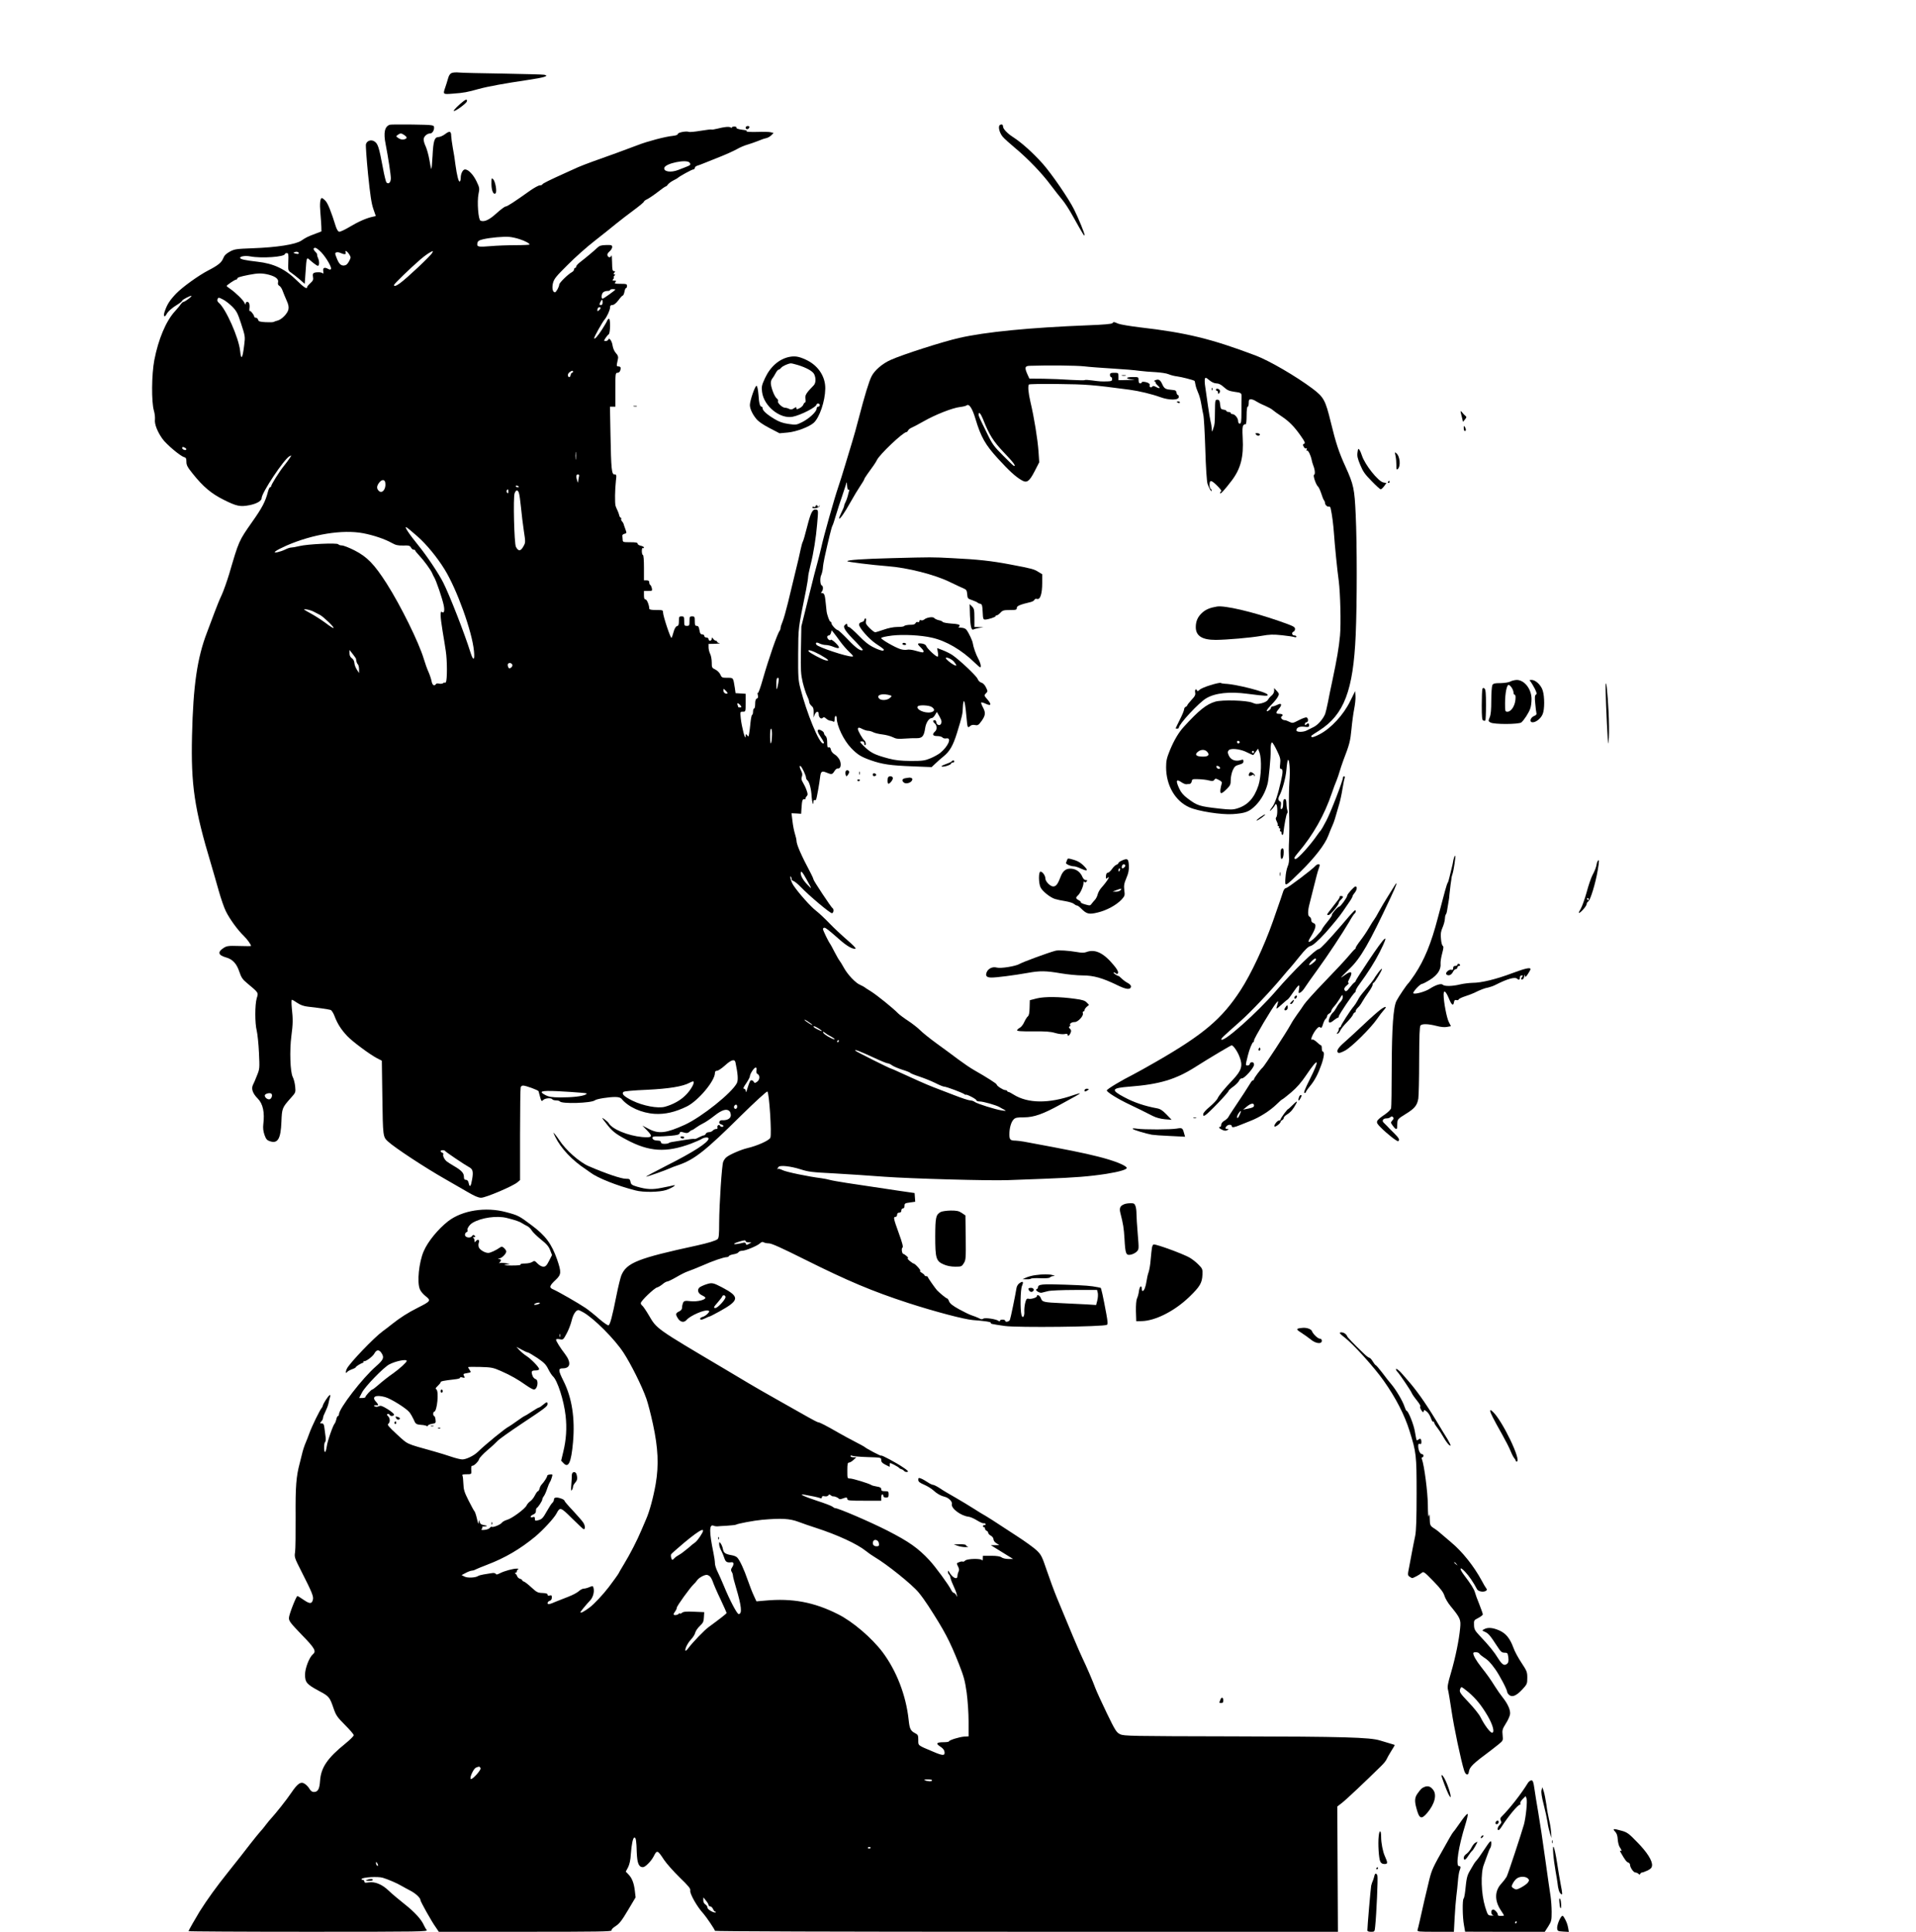 <?xml version="1.0" standalone="no"?>
<!DOCTYPE svg PUBLIC "-//W3C//DTD SVG 20010904//EN"
 "http://www.w3.org/TR/2001/REC-SVG-20010904/DTD/svg10.dtd">
<svg version="1.0" xmlns="http://www.w3.org/2000/svg"
 width="1809pt" height="1824pt" viewBox="0 0 1809 1824"
 preserveAspectRatio="xMidYMid meet">
<g transform="translate(0,1824) scale(0.1,-0.1)"
fill="#000000" stroke="none">
<path d="M4263 17550 c-14 -6 -26 -24 -33 -52 -7 -24 -18 -61 -26 -83 -23 -67
-24 -67 74 -59 99 7 136 14 242 44 88 24 242 52 464 85 155 23 205 38 155 49
-13 3 -188 7 -389 11 -201 3 -387 7 -415 10 -27 3 -60 1 -72 -5z"/>
<path d="M4379 17287 c-44 -33 -100 -89 -95 -94 9 -10 121 71 124 90 4 20 -6
21 -29 4z"/>
<path d="M3680 17062 c-48 -16 -61 -75 -39 -183 24 -124 49 -287 49 -322 0
-39 -21 -60 -41 -40 -6 6 -21 68 -34 139 -36 191 -46 224 -76 246 -31 24 -75
11 -84 -24 -3 -13 6 -140 20 -283 20 -196 32 -277 50 -328 l23 -67 -26 -6
c-60 -12 -139 -47 -219 -95 -46 -28 -91 -49 -101 -47 -10 2 -22 21 -31 48 -44
142 -76 222 -99 245 -13 14 -29 25 -33 25 -16 0 -22 -53 -14 -139 4 -47 8
-106 9 -131 l1 -45 -55 -21 c-75 -28 -89 -35 -135 -66 -53 -36 -231 -64 -459
-72 -156 -6 -172 -8 -216 -32 -35 -19 -52 -36 -63 -64 -15 -38 -47 -65 -140
-113 -93 -48 -245 -158 -303 -218 -62 -65 -85 -101 -109 -170 -15 -42 -3 -63
16 -28 15 29 54 63 107 95 23 14 42 30 42 35 0 9 81 51 87 45 6 -6 -62 -56
-74 -56 -6 0 -17 -10 -26 -22 -8 -13 -33 -43 -56 -68 -84 -92 -156 -263 -194
-460 -26 -137 -28 -395 -4 -477 8 -27 12 -64 10 -84 -6 -42 23 -116 71 -183
36 -51 170 -164 204 -172 18 -5 22 -13 22 -44 0 -32 10 -51 60 -113 99 -124
176 -188 292 -246 122 -61 155 -68 243 -51 67 13 115 40 115 66 0 51 211 368
263 396 21 11 21 11 2 -18 -10 -16 -35 -49 -55 -74 -41 -50 -120 -176 -120
-191 0 -5 -4 -9 -10 -9 -5 0 -14 -19 -20 -42 -24 -93 -53 -150 -150 -287 -126
-180 -124 -176 -216 -490 -21 -69 -52 -157 -70 -197 -19 -39 -49 -114 -68
-165 -19 -52 -51 -137 -71 -189 -93 -241 -131 -502 -142 -975 -11 -468 22
-690 180 -1215 19 -63 51 -176 72 -250 21 -74 51 -162 68 -195 36 -73 111
-176 167 -230 34 -33 70 -83 70 -97 0 -2 -51 -2 -112 0 -100 3 -117 1 -146
-18 -60 -38 -53 -69 22 -90 62 -17 101 -59 126 -136 18 -53 30 -72 73 -107
110 -92 108 -88 91 -142 -18 -62 -18 -237 0 -307 7 -29 17 -122 21 -206 7
-152 7 -154 -20 -220 -14 -37 -31 -75 -36 -84 -19 -37 -4 -82 45 -131 49 -50
66 -130 52 -242 -4 -36 -1 -64 11 -100 15 -42 24 -52 53 -61 73 -24 101 24
107 185 5 126 7 132 86 221 49 54 49 55 44 110 -3 31 -13 72 -23 91 -24 45
-31 252 -13 387 15 112 16 158 4 265 -4 45 -4 77 1 77 5 0 28 -13 52 -30 30
-20 61 -31 100 -35 86 -9 195 -25 214 -31 9 -3 26 -30 37 -59 26 -70 62 -126
119 -187 49 -52 210 -172 282 -210 l45 -23 5 -350 c5 -365 6 -369 52 -412 65
-60 351 -248 543 -357 66 -38 161 -92 210 -121 63 -37 101 -54 127 -54 42 -1
305 111 345 147 l23 20 0 430 c0 237 3 437 6 446 3 9 13 16 22 16 27 0 144
-43 147 -54 27 -102 25 -99 44 -82 19 18 76 22 86 6 3 -5 19 -10 35 -10 16 0
31 -4 35 -9 16 -26 299 -17 332 10 15 13 134 32 193 31 30 0 50 -6 60 -19 63
-76 187 -132 311 -140 97 -6 194 16 304 70 107 53 265 241 265 316 0 14 6 21
20 21 11 0 45 23 75 50 60 55 92 63 99 28 23 -109 27 -167 13 -195 -49 -94
-331 -319 -491 -393 -177 -80 -246 -89 -341 -39 l-60 31 44 -45 c58 -60 50
-71 -46 -63 -136 13 -283 74 -316 131 -4 8 -22 24 -40 37 -30 21 -29 18 16
-39 56 -73 85 -97 188 -152 217 -117 377 -127 614 -39 44 17 89 37 100 44 23
16 65 19 65 4 0 -36 -143 -128 -399 -257 -112 -57 -197 -103 -190 -103 13 0
183 60 224 79 11 6 49 20 85 32 148 52 252 134 588 467 131 129 240 228 247
226 17 -7 43 -404 28 -437 -12 -26 -124 -76 -218 -98 -60 -14 -172 -63 -198
-87 -11 -9 -24 -28 -29 -42 -13 -33 -37 -399 -38 -576 0 -111 -3 -144 -15
-154 -18 -15 -87 -36 -195 -60 -559 -121 -664 -163 -714 -283 -8 -21 -29 -104
-45 -185 -41 -206 -61 -280 -76 -286 -7 -2 -46 25 -87 60 -40 36 -98 82 -128
103 -68 46 -260 156 -306 176 -42 17 -38 34 23 91 53 50 54 71 13 191 -52 149
-109 226 -242 325 -117 88 -127 93 -240 123 -193 52 -413 17 -546 -85 -95 -74
-193 -193 -232 -285 -45 -105 -64 -292 -36 -358 7 -19 32 -48 55 -66 52 -41
48 -47 -73 -108 -94 -47 -170 -96 -243 -154 -23 -19 -64 -50 -90 -69 -81 -59
-311 -299 -338 -353 -14 -29 -12 -54 3 -31 4 6 24 17 45 25 20 7 37 16 37 21
0 6 45 34 67 41 5 1 7 5 5 10 -1 4 1 6 5 5 16 -6 84 45 98 73 22 41 50 38 74
-9 18 -34 6 -56 -59 -113 -128 -111 -350 -399 -350 -454 0 -8 -4 -15 -9 -15
-5 0 -13 -15 -16 -33 -4 -17 -11 -34 -14 -37 -15 -11 -70 -168 -76 -218 -4
-28 -11 -52 -16 -52 -12 0 -12 87 1 95 5 3 7 25 4 48 -3 23 -8 61 -11 84 -4
35 -9 43 -26 43 -19 0 -19 1 -4 18 10 10 17 26 17 35 0 9 10 35 22 58 11 22
25 57 29 77 4 21 11 48 15 61 5 18 4 22 -5 17 -14 -9 -60 -79 -63 -98 -2 -7
-5 -15 -8 -18 -18 -18 -96 -177 -121 -248 -11 -31 -25 -66 -30 -77 -16 -37
-30 -80 -39 -120 -5 -22 -14 -58 -20 -80 -34 -127 -41 -221 -39 -505 1 -157
-1 -307 -5 -335 -8 -48 -5 -55 61 -185 100 -197 115 -234 107 -265 -10 -40
-29 -41 -87 -1 -29 20 -55 36 -59 36 -11 0 -79 -173 -80 -206 -1 -29 13 -48
120 -159 126 -129 141 -157 105 -186 -33 -28 -73 -131 -73 -190 0 -74 15 -92
130 -154 99 -53 102 -57 141 -170 21 -61 34 -80 106 -152 46 -46 83 -89 83
-97 0 -8 -35 -43 -78 -78 -171 -138 -231 -227 -240 -351 -5 -79 -20 -107 -59
-107 -16 0 -29 10 -40 28 -8 15 -26 35 -40 45 -40 31 -70 12 -133 -81 -45 -67
-148 -196 -194 -246 -6 -6 -27 -31 -46 -56 -18 -25 -41 -52 -50 -61 -9 -9 -52
-62 -96 -118 -43 -57 -137 -176 -209 -266 -114 -143 -195 -255 -271 -375 -35
-57 -104 -178 -104 -184 0 -3 509 -6 1132 -6 1076 0 1130 1 1116 18 -8 9 -19
29 -26 44 -23 54 -89 126 -182 199 -52 41 -119 97 -149 126 -63 61 -131 89
-192 79 -31 -5 -39 -3 -39 9 0 8 -7 15 -16 15 -8 0 -13 4 -10 9 11 16 154 25
200 11 45 -13 137 -52 176 -76 14 -8 50 -28 81 -44 53 -27 99 -70 99 -92 0
-13 106 -203 144 -255 l29 -43 818 0 c677 0 817 2 813 13 -3 8 13 25 39 41 35
23 58 52 116 150 l72 121 -7 60 c-8 72 -26 121 -60 156 l-26 27 22 41 c14 28
23 69 26 124 7 94 20 157 34 157 14 0 19 -32 22 -142 4 -101 19 -138 58 -138
22 0 77 55 101 101 32 64 37 62 98 -31 24 -36 91 -111 148 -167 85 -82 104
-106 100 -123 -7 -28 65 -155 122 -216 27 -30 111 -153 111 -165 0 -5 1119 -9
2941 -9 l2941 0 -3 592 -3 591 44 34 c38 29 208 189 368 346 24 23 48 52 53
65 5 12 25 48 44 78 20 31 35 57 33 58 -2 1 -23 8 -48 15 -25 7 -65 19 -90 27
-96 30 -345 37 -1386 39 -970 2 -1032 3 -1068 20 -35 17 -45 32 -126 199 -48
100 -97 206 -108 236 -26 70 -79 194 -125 290 -33 69 -116 267 -239 565 -27
66 -70 183 -96 260 -43 127 -51 144 -93 185 -26 25 -113 88 -194 140 -80 52
-183 119 -227 148 -45 28 -83 52 -85 52 -2 0 -40 24 -86 53 -45 29 -125 77
-177 107 -52 29 -118 68 -145 87 -28 18 -57 33 -65 33 -9 0 -32 11 -52 25 -21
14 -49 30 -63 35 -22 8 -25 7 -25 -13 0 -17 12 -27 56 -46 30 -13 69 -37 86
-53 35 -32 70 -52 108 -61 37 -9 73 -46 67 -68 -11 -40 85 -112 158 -120 17
-2 53 -18 80 -35 28 -17 55 -29 62 -27 6 2 14 -1 18 -6 3 -6 -1 -11 -9 -11 -9
0 -16 -4 -16 -10 0 -5 5 -10 10 -10 6 0 10 -6 10 -14 0 -8 7 -16 15 -20 8 -3
15 -12 15 -19 0 -7 11 -20 25 -27 14 -8 25 -22 25 -34 0 -12 12 -29 28 -38
l27 -17 -40 -1 -40 0 105 -65 105 -65 -45 0 c-25 0 -54 7 -64 15 -14 10 -45
15 -98 15 l-78 0 -1 -27 c0 -16 -3 -22 -6 -15 -7 18 -140 16 -160 -3 -8 -8
-18 -13 -23 -10 -5 3 -20 1 -34 -5 -26 -10 -26 -10 -11 -40 11 -22 13 -35 5
-49 -5 -11 -10 -29 -10 -40 0 -42 -46 -21 -78 35 -10 17 -11 17 -12 2 0 -9 4
-19 9 -23 5 -3 13 -20 16 -38 4 -17 18 -52 30 -77 12 -25 25 -58 28 -75 6 -27
5 -28 -5 -7 -6 12 -16 22 -23 22 -6 0 -18 13 -26 30 -22 46 -148 218 -204 278
-106 114 -192 175 -395 279 -165 84 -465 213 -495 213 -5 0 -16 6 -24 13 -9 8
-74 33 -146 56 -130 43 -184 70 -115 57 64 -11 125 -24 143 -31 11 -5 17 -2
17 8 0 10 8 13 26 9 16 -3 29 1 34 8 7 11 12 11 23 2 8 -7 19 -12 23 -11 12 3
48 -12 55 -23 3 -5 18 -4 33 2 37 14 46 13 46 -5 0 -13 24 -15 160 -15 l160 0
0 30 c0 17 5 30 10 30 6 0 10 -7 10 -15 0 -9 9 -15 25 -15 21 0 25 5 25 30 0
28 -3 30 -35 30 -28 0 -35 4 -35 19 0 14 -10 20 -42 25 -23 4 -47 10 -53 15
-18 13 -173 61 -200 61 -25 0 -25 1 -25 75 0 61 3 75 15 75 9 0 28 11 43 25
l27 25 -28 0 c-15 0 -27 5 -27 11 0 7 6 8 18 3 9 -4 74 -10 145 -12 126 -4
127 -4 127 -28 0 -18 10 -29 40 -44 l40 -20 0 20 c0 20 0 20 43 -1 23 -12 44
-25 47 -30 3 -4 12 -9 20 -11 8 -2 20 -9 26 -17 6 -7 19 -11 30 -9 15 3 6 13
-41 44 -58 40 -205 119 -205 110 0 -8 -144 68 -160 84 -3 3 -41 23 -85 46 -44
23 -114 60 -155 84 -118 68 -180 100 -193 100 -6 0 -50 22 -97 49 -47 26 -175
99 -285 161 -110 62 -234 133 -275 158 -41 25 -147 88 -235 140 -645 382 -633
373 -709 503 -27 46 -56 88 -63 92 -7 4 -13 15 -13 23 0 20 126 141 154 148
12 3 35 17 52 31 16 14 36 25 44 25 8 0 47 19 85 41 39 23 88 48 110 55 22 7
83 32 135 54 99 44 203 80 232 80 9 0 18 5 20 10 2 6 21 13 43 17 22 3 44 12
48 20 4 7 19 13 33 13 32 0 143 46 169 70 14 14 25 16 35 10 8 -5 31 -10 50
-10 25 0 122 -44 340 -153 407 -203 635 -299 975 -410 250 -81 530 -155 610
-161 117 -9 175 -18 170 -27 -6 -8 7 -11 132 -29 118 -17 934 -8 964 11 9 5 8
29 -5 100 -31 168 -49 249 -55 250 -3 0 -15 2 -26 5 -66 13 -111 17 -309 24
-221 8 -256 4 -256 -27 0 -6 -6 -13 -13 -16 -19 -7 25 -38 48 -33 11 3 38 9
60 15 22 6 135 11 252 11 l211 0 7 -29 c3 -16 1 -48 -5 -71 l-11 -42 -92 6
c-51 3 -153 8 -227 11 -179 8 -189 11 -202 46 -9 26 -38 42 -38 20 0 -13 -55
-30 -79 -24 -16 4 -22 -2 -31 -37 -6 -23 -10 -60 -9 -81 4 -49 -17 -75 -27
-34 -13 53 -10 238 5 273 17 40 10 49 -22 27 -15 -9 -27 -29 -30 -48 -11 -69
-55 -283 -62 -299 -8 -19 -45 -25 -45 -8 0 6 -11 10 -25 10 -14 0 -25 -5 -25
-11 0 -8 -4 -8 -12 -1 -22 17 -129 33 -144 21 -10 -8 -21 -7 -41 4 -15 8 -46
20 -68 27 -22 7 -77 34 -122 59 -60 33 -85 54 -92 73 -6 16 -14 28 -19 28 -8
0 -68 49 -95 77 -18 20 -87 118 -87 125 0 5 -7 8 -15 8 -8 0 -15 3 -15 8 0 4
-12 15 -27 24 -16 10 -22 18 -15 18 14 0 -49 70 -63 70 -4 0 -20 11 -37 25
-16 14 -24 25 -17 25 7 0 2 9 -11 20 -13 11 -26 20 -30 20 -14 0 -22 53 -9 60
8 6 -1 43 -35 136 -51 141 -53 154 -31 154 8 0 15 9 15 20 0 13 7 20 20 20 13
0 20 7 20 20 0 11 7 20 15 20 9 0 15 9 15 25 0 22 5 25 51 31 l50 7 -3 41 -3
41 -145 21 c-80 12 -193 29 -253 38 -59 9 -167 25 -240 36 -72 11 -145 24
-162 29 -16 5 -52 12 -80 16 -122 15 -333 59 -366 76 -20 10 -39 15 -43 12
-11 -12 -6 8 6 20 15 16 115 5 203 -23 83 -26 103 -28 330 -40 110 -6 319 -20
465 -31 247 -18 988 -39 1170 -32 41 2 197 8 345 13 289 11 422 22 579 46 126
20 198 42 194 57 -8 24 -121 69 -274 107 -135 34 -268 61 -695 140 -30 5 -67
10 -81 10 -49 0 -58 9 -58 59 0 60 16 117 41 142 16 16 33 19 98 19 92 0 180
31 341 120 52 29 116 64 142 78 26 14 46 27 45 29 -2 1 -29 -6 -61 -17 -233
-82 -431 -80 -567 5 -21 14 -43 25 -49 25 -5 0 -10 4 -10 8 0 4 -9 8 -20 9
-22 2 -80 40 -80 53 0 8 -94 68 -210 134 -36 20 -103 66 -150 101 -47 36 -139
103 -205 151 -66 48 -137 105 -158 127 -22 22 -72 61 -111 87 -40 26 -84 59
-97 72 -47 49 -205 176 -259 209 -30 18 -57 36 -60 39 -3 3 -20 12 -38 20 -43
17 -119 97 -155 163 -16 29 -34 59 -41 67 -7 8 -27 44 -46 80 -18 36 -37 70
-41 76 -16 20 -69 129 -69 142 0 6 6 12 13 12 14 0 40 -21 146 -114 67 -59
121 -90 148 -84 9 2 -23 35 -79 83 -51 44 -127 115 -168 158 -41 43 -98 96
-126 118 -50 38 -162 164 -210 235 -14 20 -27 50 -30 68 -4 23 -3 27 4 16 6
-8 8 -18 6 -22 -3 -4 5 -12 18 -17 13 -5 43 -30 68 -56 83 -86 282 -253 296
-248 16 6 19 39 4 48 -13 8 -180 260 -180 272 0 5 -11 31 -25 57 -91 171 -135
272 -135 309 0 10 -7 39 -15 65 -8 26 -19 80 -23 120 l-9 73 46 -2 45 -3 3 47
c5 79 9 92 27 91 10 -1 15 1 12 4 -3 3 1 13 9 22 13 15 13 22 1 56 -7 22 -23
55 -34 73 -16 26 -18 40 -11 58 6 17 5 33 -6 53 -17 33 -20 54 -6 46 13 -8 51
-89 51 -108 0 -9 6 -21 14 -27 18 -15 36 -83 39 -153 4 -56 17 -95 17 -49 0
12 4 20 9 16 5 -3 12 -1 16 5 6 10 32 155 39 219 6 47 17 54 59 36 49 -20 55
-19 75 13 10 17 24 28 35 26 25 -3 33 41 14 81 -9 18 -29 41 -46 51 -18 10
-33 29 -36 45 -4 19 -11 26 -21 22 -11 -4 -14 6 -14 45 0 32 -5 54 -15 62 -8
7 -15 18 -15 26 0 13 -30 34 -49 34 -19 0 -12 -26 19 -71 31 -46 36 -59 21
-59 -37 0 -154 285 -214 520 -20 77 -22 108 -21 325 2 256 -2 226 75 607 10
53 19 107 19 120 0 13 11 66 24 118 26 101 51 256 61 380 12 136 12 135 -12
138 -32 5 -48 -27 -84 -168 -17 -69 -35 -129 -39 -135 -4 -5 -13 -37 -20 -70
-6 -33 -29 -130 -50 -215 -21 -85 -52 -216 -70 -290 -18 -74 -41 -155 -51
-179 -10 -24 -19 -51 -19 -60 0 -9 -4 -21 -8 -26 -21 -24 -102 -257 -161 -463
-20 -72 -41 -129 -45 -125 -4 5 -5 -4 -1 -19 5 -21 3 -29 -9 -34 -11 -4 -16
-19 -16 -50 0 -24 -4 -44 -10 -44 -5 0 -10 -13 -10 -30 0 -16 -4 -30 -9 -30
-4 0 -11 -33 -15 -72 -4 -40 -9 -88 -13 -106 -5 -30 -6 -31 -19 -15 -12 16
-13 15 -15 -12 -1 -42 -36 90 -45 172 -6 63 -6 63 20 63 26 0 26 0 26 84 l0
85 -47 3 -48 3 -7 50 c-16 99 -13 95 -71 95 -49 0 -53 2 -66 31 -7 17 -28 37
-47 47 -32 15 -34 18 -34 68 0 28 -7 65 -15 80 -8 16 -15 44 -15 62 l0 32 63
1 c34 1 52 4 40 6 -13 2 -23 9 -23 14 0 5 -5 9 -11 9 -7 0 -18 8 -25 18 -13
16 -13 16 -14 0 0 -22 -30 -24 -30 -3 0 8 -9 15 -20 15 -11 0 -20 7 -20 15 0
8 -9 15 -20 15 -15 0 -21 9 -26 40 -5 30 -11 40 -25 40 -16 0 -19 8 -19 45 0
41 -2 45 -25 45 -23 0 -25 -4 -25 -45 0 -41 -2 -45 -25 -45 -23 0 -25 4 -25
45 0 41 -2 45 -25 45 -23 0 -25 -4 -25 -44 0 -34 -4 -45 -18 -48 -12 -4 -23
-22 -32 -54 -7 -27 -16 -53 -20 -57 -8 -9 -80 207 -80 241 0 21 -4 22 -65 22
-45 0 -65 4 -65 13 0 32 -22 87 -35 87 -11 0 -15 12 -15 40 l0 40 40 0 c39 0
40 1 34 28 -4 15 -11 28 -16 30 -4 2 -8 12 -8 23 0 14 -7 19 -25 19 l-25 0 0
120 c0 73 -4 120 -10 120 -5 0 -10 16 -10 36 0 21 4 33 10 29 6 -3 10 -1 10 5
0 6 -13 13 -30 17 -16 3 -30 12 -30 19 0 11 -17 14 -70 14 -68 0 -70 1 -71 25
-1 14 -2 31 -3 38 -1 6 9 14 21 17 21 5 21 6 7 45 -8 22 -16 44 -17 50 -1 5
-8 16 -15 23 -7 8 -10 17 -7 22 3 5 1 10 -5 12 -6 2 -12 13 -14 25 -3 12 -10
31 -16 43 -6 12 -14 31 -18 43 -8 28 -6 154 3 235 7 58 6 62 -13 62 -27 0 -32
46 -38 378 l-5 262 25 0 26 0 0 160 c0 150 1 160 19 160 19 0 31 18 31 46 0 8
-9 14 -20 14 -16 0 -19 5 -15 25 3 14 7 36 10 49 4 17 -2 33 -19 51 -15 16
-28 45 -32 71 -6 45 -33 81 -41 57 -3 -7 -13 -13 -24 -13 -19 0 -19 1 -2 28
10 15 23 31 30 35 16 10 18 147 3 147 -6 0 -13 -8 -17 -17 -3 -10 -25 -47 -48
-83 -42 -65 -75 -102 -75 -82 0 12 77 150 97 173 24 28 53 92 53 116 0 17 6
23 23 23 14 1 34 16 56 45 18 25 37 45 42 45 4 0 11 16 15 35 3 19 10 35 15
35 5 0 9 9 9 20 0 18 -7 20 -61 20 -54 0 -60 2 -49 15 10 13 9 15 -10 15 -19
0 -20 2 -10 15 7 8 9 15 5 15 -4 0 -2 7 5 15 10 12 10 15 0 15 -10 0 -10 3 0
15 10 12 10 15 -4 15 -13 0 -16 14 -17 83 -1 45 -3 74 -6 65 -6 -23 -29 -23
-37 -1 -5 11 2 24 19 39 14 12 25 30 25 41 0 18 -6 20 -57 19 -47 -1 -63 -6
-84 -26 -29 -28 -104 -91 -161 -135 -21 -16 -38 -35 -38 -42 0 -7 -4 -13 -10
-13 -5 0 -10 -7 -10 -15 0 -8 -10 -20 -22 -26 -35 -19 -118 -100 -118 -116 0
-20 -29 -73 -40 -73 -22 0 -30 39 -19 87 11 41 29 63 139 172 69 70 183 171
254 226 70 55 162 128 204 163 43 34 118 93 169 130 50 37 92 72 92 77 1 6 14
16 30 23 15 7 60 37 99 67 38 30 74 55 79 55 4 0 13 8 19 18 7 9 29 26 50 37
22 11 41 22 44 25 13 14 133 80 146 80 8 0 14 6 14 14 0 8 10 17 23 21 12 3
42 15 67 25 25 10 92 37 150 60 58 23 128 55 157 71 29 17 74 36 100 43 26 8
71 23 98 34 28 12 62 24 78 27 15 3 37 15 49 27 l22 22 -26 7 c-14 4 -75 5
-134 3 -62 -1 -103 1 -95 6 10 5 -5 11 -43 15 -36 5 -56 12 -53 19 3 6 -6 11
-19 11 -13 0 -24 -4 -24 -8 0 -5 -6 -5 -12 0 -16 9 -58 5 -125 -12 -28 -7 -54
-11 -56 -8 -3 2 -48 -3 -102 -12 -53 -9 -104 -14 -112 -10 -26 9 -103 -6 -103
-20 0 -8 -18 -15 -47 -18 -67 -6 -239 -51 -331 -87 -102 -39 -304 -113 -422
-154 -52 -19 -115 -43 -140 -54 -25 -12 -76 -35 -115 -52 -153 -69 -225 -104
-225 -112 0 -4 -10 -8 -22 -8 -13 0 -54 -23 -93 -50 -147 -105 -216 -150 -231
-150 -9 0 -47 -29 -86 -64 -69 -63 -115 -84 -151 -70 -21 8 -34 179 -19 253
11 51 10 58 -18 117 -31 65 -78 114 -109 114 -21 0 -41 -39 -41 -80 0 -16 -4
-31 -9 -34 -11 -7 -27 57 -41 159 -5 44 -16 116 -25 160 -8 44 -14 94 -15 112
0 45 -15 49 -57 17 -19 -15 -47 -27 -62 -28 -39 -1 -50 -36 -57 -179 -4 -70
-9 -125 -12 -123 -2 3 -11 42 -18 88 -8 46 -24 101 -34 124 -11 22 -20 52 -20
67 0 28 32 57 62 57 21 0 40 33 36 61 -3 18 -13 20 -203 23 -110 1 -207 1
-215 -2z m138 -98 c29 -20 28 -32 -3 -40 -16 -4 -35 0 -52 11 -25 17 -26 18
-8 31 24 18 35 18 63 -2z m2692 -259 c15 -19 10 -25 -35 -42 -19 -7 -52 -20
-72 -28 -70 -27 -139 -16 -131 20 8 42 210 84 238 50z m-1605 -723 c53 -17 95
-40 95 -51 0 -3 -60 -6 -132 -6 -73 0 -179 -4 -235 -9 -118 -10 -132 -7 -126
27 4 21 14 28 55 38 69 16 194 27 248 22 25 -2 68 -12 95 -21z m-1870 -126
c47 -51 99 -141 90 -156 -4 -7 -12 -7 -25 0 -36 20 -53 13 -48 -20 3 -21 1
-27 -6 -20 -11 11 -56 13 -80 4 -12 -5 -15 -14 -11 -38 5 -26 1 -36 -24 -59
-17 -15 -31 -32 -31 -37 0 -24 -30 -5 -100 64 -109 107 -217 158 -371 175
-113 13 -159 23 -162 35 -3 16 49 24 96 15 107 -20 327 -5 327 23 0 4 8 8 18
8 15 0 17 -9 14 -82 -3 -82 -2 -83 27 -103 16 -11 52 -39 79 -62 l49 -43 8
112 c9 138 10 142 39 114 31 -28 69 -56 77 -56 14 0 16 39 3 70 -8 18 -12 35
-10 37 2 3 -4 13 -15 24 -23 23 -24 39 -2 39 9 0 35 -20 58 -44z m-217 -12
c-4 -3 -17 -2 -30 2 -22 7 -22 7 -3 14 20 8 44 -4 33 -16z m480 -7 c16 -26 16
-29 -3 -65 -15 -27 -27 -37 -47 -39 -31 -2 -49 17 -71 75 -15 38 -16 43 -1 49
8 3 26 1 40 -6 36 -16 55 -14 47 5 -10 27 16 12 35 -19z m783 16 c-14 -28
-236 -237 -303 -286 -37 -27 -58 -34 -58 -18 0 10 155 160 250 242 53 45 95
73 118 78 1 1 -2 -7 -7 -16z m-1542 -207 c66 -18 94 -42 86 -73 -3 -15 0 -25
13 -32 9 -5 24 -26 31 -48 8 -21 24 -61 37 -90 17 -37 22 -60 17 -85 -7 -37
-64 -96 -103 -105 -14 -3 -29 -9 -35 -12 -5 -4 -40 -5 -77 -3 -55 3 -67 7 -71
23 -3 10 -12 19 -21 19 -9 0 -16 5 -16 11 0 15 -36 60 -43 53 -3 -3 -4 7 -2
23 5 38 -3 63 -21 63 -8 0 -14 -8 -15 -17 0 -13 -3 -11 -10 6 -10 26 -83 97
-136 134 -18 12 -33 24 -33 27 1 8 77 60 89 60 6 0 11 4 11 9 0 11 25 19 110
36 87 17 125 17 189 1z m3271 -140 c0 -6 -111 -86 -120 -86 -16 0 -11 46 5 60
8 7 26 13 40 13 14 0 25 3 25 8 0 5 11 9 25 9 14 0 25 -2 25 -4z m-3702 -95
c20 -10 58 -40 84 -65 40 -41 51 -60 82 -154 41 -126 42 -129 32 -207 -16
-133 -29 -152 -39 -57 -13 124 -135 398 -201 453 -12 10 -17 22 -13 32 8 21
10 21 55 -2z m3582 -26 c0 -16 -6 -25 -15 -25 -18 0 -18 5 -5 31 14 26 20 24
20 -6z m-20 -54 c0 -5 -7 -14 -15 -21 -12 -10 -15 -10 -15 2 0 8 3 18 7 21 9
10 23 9 23 -2z m-260 -601 c0 -5 -4 -10 -9 -10 -5 0 -11 -9 -13 -20 -4 -25
-22 -28 -26 -5 -2 9 5 23 15 30 22 17 33 19 33 5z m-3660 -720 c8 -5 11 -12 8
-16 -10 -9 -38 3 -38 16 0 12 10 13 30 0z m3687 -102 c-2 -18 -4 -6 -4 27 0
33 2 48 4 33 2 -15 2 -42 0 -60z m29 -170 c-3 -13 -6 -32 -7 -43 -1 -17 -2
-16 -9 5 -13 41 -11 60 6 60 12 0 15 -6 10 -22z m-1828 -57 c9 -59 -31 -107
-62 -75 -22 21 -20 46 5 78 25 32 53 30 57 -3z m1262 -37 c0 -2 -7 -4 -15 -4
-8 0 -15 4 -15 10 0 5 7 7 15 4 8 -4 15 -8 15 -10z m-100 -46 c0 -16 -3 -19
-11 -11 -6 6 -8 16 -5 22 11 17 16 13 16 -11z m99 -11 c5 -13 14 -75 20 -138
6 -63 18 -163 27 -222 16 -103 16 -110 -2 -142 -27 -51 -49 -54 -73 -8 -16 31
-27 469 -12 506 13 33 29 35 40 4z m-956 -413 c83 -73 183 -194 254 -309 115
-185 261 -588 278 -772 9 -92 -7 -97 -34 -10 -54 173 -198 543 -257 658 -43
85 -154 251 -233 348 -89 109 -140 187 -113 172 9 -5 57 -44 105 -87z m-513
31 c98 -19 205 -55 270 -92 36 -20 57 -25 107 -24 53 2 63 -1 73 -18 6 -12 17
-21 25 -21 8 0 15 -3 15 -7 0 -5 17 -26 38 -48 46 -49 107 -133 122 -166 5
-13 14 -31 19 -39 20 -33 76 -198 90 -263 11 -51 4 -82 -15 -66 -20 17 -18
-40 5 -181 11 -63 24 -147 30 -187 14 -89 14 -273 1 -293 -5 -8 -10 -11 -10
-6 0 5 -6 3 -14 -3 -8 -7 -25 -9 -39 -6 -14 4 -28 2 -31 -4 -15 -23 -35 -10
-41 27 -4 20 -17 60 -29 87 -13 28 -33 84 -45 125 -47 156 -217 501 -350 710
-117 183 -184 252 -303 313 -51 26 -105 47 -120 47 -15 0 -30 5 -34 11 -9 15
-290 2 -367 -17 -32 -8 -67 -14 -78 -14 -11 0 -36 -8 -57 -19 -20 -10 -53 -21
-72 -25 -56 -11 -19 16 86 63 247 107 528 153 724 116z m-467 -741 c18 -9 44
-23 58 -30 32 -17 129 -109 129 -123 0 -6 -33 14 -72 44 -40 30 -107 73 -148
95 -69 38 -72 41 -37 36 21 -3 52 -12 70 -22z m398 -443 c3 -28 9 -45 18 -54
6 -6 11 -27 11 -46 l0 -36 -21 33 c-12 18 -22 46 -23 62 -1 18 -10 36 -24 45
-15 11 -22 26 -22 47 l0 31 30 -38 c17 -21 30 -41 31 -44z m1476 -57 c5 -14
-11 -33 -28 -34 -10 0 -20 31 -13 41 9 15 34 10 41 -7z m2511 -176 c-13 -71
-18 -72 -18 -5 0 42 4 57 14 57 11 0 11 -10 4 -52z m-480 -96 c-18 -7 -38 8
-38 28 0 20 0 20 23 -2 13 -13 20 -25 15 -26z m118 -106 c18 -19 18 -26 -1
-26 -8 0 -15 2 -15 4 0 2 -3 11 -6 20 -8 20 3 21 22 2z m303 -278 c-2 -97 -17
-121 -18 -30 -1 49 3 82 9 82 6 0 9 -23 9 -52z m326 -1371 c54 -97 54 -98 9
-51 -40 41 -64 83 -64 109 0 30 16 13 55 -58z m55 -1374 c0 -7 -61 31 -73 46
-7 8 7 2 31 -14 23 -15 42 -30 42 -32z m58 -33 c45 -28 40 -35 -8 -10 -38 19
-49 30 -32 30 4 0 22 -9 40 -20z m115 -75 c20 -11 37 -23 37 -27 0 -9 -64 23
-92 45 -10 8 -18 18 -18 22 0 5 8 2 18 -6 9 -8 34 -24 55 -34z m77 -45 c0 -5
-5 -10 -11 -10 -5 0 -7 5 -4 10 3 6 8 10 11 10 2 0 4 -4 4 -10z m325 -154 c66
-31 127 -56 136 -56 9 0 27 -8 40 -18 13 -10 57 -29 97 -42 40 -12 75 -26 77
-31 3 -4 42 -20 88 -35 45 -15 112 -42 148 -60 37 -19 74 -34 83 -34 20 0 176
-58 194 -73 6 -5 12 -7 12 -3 0 3 23 -5 50 -19 28 -14 50 -30 50 -35 0 -6 14
-10 30 -10 33 0 152 -34 185 -52 11 -7 31 -18 45 -25 23 -13 22 -14 -20 -8
-62 9 -233 63 -256 80 -10 8 -30 15 -44 15 -14 0 -84 23 -155 51 -72 27 -157
61 -190 73 -61 23 -191 81 -323 142 -40 19 -75 34 -78 34 -11 0 -334 162 -339
170 -9 15 45 -6 170 -64z m-1103 -122 c-3 -18 0 -30 12 -36 23 -13 20 -54 -6
-72 -20 -14 -23 -14 -31 -1 -4 8 -14 15 -21 15 -14 0 -17 -8 -42 -85 -8 -28
-12 -33 -13 -17 -1 13 -7 22 -16 22 -11 0 -6 14 20 51 19 28 35 58 35 66 0 23
40 83 54 83 9 0 12 -9 8 -26z m-592 -114 c0 -24 -41 -88 -82 -126 -47 -46
-117 -84 -190 -104 -67 -18 -206 8 -308 58 -78 39 -103 63 -84 82 7 7 97 15
220 20 208 10 340 31 404 66 31 16 40 17 40 4z m-1071 -97 c66 -5 71 -7 50
-18 -33 -17 -126 -27 -241 -27 -78 1 -105 5 -138 22 -69 35 -43 44 114 37 78
-4 174 -10 215 -14z m-2914 -13 c10 -17 -5 -50 -24 -50 -20 0 -41 19 -41 36 0
19 55 31 65 14z m4395 -120 c0 -11 -7 -20 -15 -20 -15 0 -21 21 -8 33 12 13
23 7 23 -13z m-72 -42 c7 -7 12 -24 12 -39 0 -29 -34 -49 -80 -46 -32 3 -41
-32 -11 -40 12 -3 21 -9 21 -14 0 -13 -28 -11 -32 3 -2 6 -10 8 -17 4 -7 -5
-10 -14 -7 -22 3 -9 -1 -14 -13 -14 -10 0 -24 -7 -31 -15 -7 -8 -23 -15 -37
-15 -13 0 -26 -7 -29 -15 -4 -8 -11 -15 -18 -15 -6 0 -28 -9 -48 -19 -19 -11
-38 -18 -41 -15 -3 3 -47 -2 -98 -10 -52 -9 -104 -17 -116 -19 -12 -2 -26 -6
-29 -10 -4 -4 -22 -7 -41 -7 -23 0 -33 5 -33 15 0 9 -9 15 -24 15 -35 0 -56
10 -56 27 0 10 12 14 48 13 26 -1 82 2 126 6 62 6 80 11 83 24 4 15 10 16 39
7 28 -8 37 -7 52 6 10 10 22 17 26 17 4 0 22 11 39 24 18 13 48 31 67 40 19 9
66 40 105 71 71 56 116 70 143 43z m-2686 -375 c3 -8 187 -132 225 -152 37
-19 43 -42 31 -114 -12 -72 -23 -84 -33 -37 -5 21 -13 30 -26 30 -14 0 -19 7
-19 30 0 34 -24 60 -95 101 -27 16 -57 35 -66 42 -22 17 -41 55 -34 67 4 6 -1
13 -9 16 -9 3 -16 10 -16 15 0 11 37 12 42 2z m583 -633 c83 -21 121 -34 145
-50 14 -9 36 -21 50 -28 14 -7 32 -25 41 -41 9 -15 48 -53 86 -84 53 -42 74
-66 87 -101 l18 -46 -28 -55 c-23 -45 -33 -55 -54 -55 -16 0 -37 12 -55 30
-26 27 -30 28 -49 15 -11 -8 -42 -15 -69 -15 -30 0 -46 -4 -42 -10 4 -6 -27
-9 -87 -9 -65 1 -81 4 -53 8 l40 6 -43 8 c-24 4 -49 4 -55 1 -8 -5 -8 -3 1 7
17 18 15 27 -5 32 -15 4 -14 5 3 6 22 1 64 43 64 65 0 7 -9 21 -21 32 -16 15
-23 16 -37 6 -38 -27 -92 -52 -112 -52 -32 0 -80 29 -89 53 -5 12 -5 32 0 44
10 27 -10 37 -28 14 -11 -14 -12 -13 -13 6 0 12 -6 24 -12 26 -7 3 -4 6 7 6
15 1 17 3 6 14 -10 10 -15 9 -25 -5 -16 -22 -66 -13 -66 13 0 11 7 22 15 25 8
4 13 10 10 14 -10 16 17 57 48 75 82 48 228 69 322 45z m2255 -220 c0 -5 12
-10 28 -10 l27 -1 -25 -14 c-22 -12 -25 -12 -28 2 -3 10 -11 13 -29 8 -88 -22
-114 -13 -35 11 48 15 62 16 62 4z m-1950 -590 c-8 -5 -24 -10 -35 -10 -17 0
-17 2 -5 10 8 5 24 10 35 10 17 0 17 -2 5 -10z m417 -81 c100 -56 294 -250
380 -381 68 -104 174 -315 216 -435 14 -39 42 -147 62 -240 49 -227 56 -386
26 -563 -22 -127 -59 -263 -91 -335 -10 -22 -30 -69 -45 -105 -39 -93 -105
-222 -164 -319 -28 -46 -51 -86 -51 -88 0 -3 -59 -85 -92 -128 -55 -72 -138
-160 -180 -192 -52 -39 -88 -58 -88 -46 0 6 55 73 93 113 26 28 40 79 31 115
-5 22 -7 23 -40 9 -18 -8 -42 -14 -53 -14 -11 0 -32 -11 -46 -24 -15 -14 -59
-37 -98 -52 -40 -15 -90 -35 -112 -44 -69 -30 -85 -33 -85 -16 0 8 9 18 20 21
13 4 20 15 20 31 0 21 -4 24 -20 19 -14 -4 -20 -2 -20 8 0 10 -14 14 -48 16
-44 1 -55 7 -103 51 -30 28 -62 53 -71 56 -10 3 -18 9 -18 14 0 4 -9 10 -20
13 -11 3 -23 13 -27 24 -3 10 -11 21 -17 25 -7 5 -7 8 2 8 6 0 12 6 12 14 0 8
6 17 13 19 6 3 1 6 -13 6 -34 1 -117 -22 -159 -43 -26 -14 -35 -15 -41 -6 -5
8 -20 10 -41 6 -19 -3 -52 -9 -74 -12 -22 -4 -44 -10 -50 -14 -23 -17 -102
-21 -129 -6 l-28 14 40 21 c23 12 48 21 57 21 8 0 23 4 33 10 9 5 60 26 112
46 168 64 310 147 453 265 74 62 179 175 202 220 32 61 38 60 145 -47 55 -54
104 -100 109 -102 19 -6 17 34 -3 63 -11 17 -56 67 -98 113 -43 45 -78 86 -78
91 0 12 -47 31 -75 31 -18 0 -25 -6 -25 -19 0 -10 -7 -24 -15 -31 -8 -6 -30
-40 -49 -74 -40 -71 -50 -82 -89 -91 -23 -6 -27 -4 -27 15 0 17 -4 20 -20 15
-29 -9 -25 14 5 25 17 7 25 17 25 34 0 13 3 26 8 28 12 5 52 66 52 80 0 7 7
22 15 32 8 10 22 42 31 70 9 28 21 56 26 63 5 6 13 25 18 43 9 30 8 31 -18 28
-15 -2 -26 -7 -26 -13 2 -10 -30 -59 -53 -83 -7 -7 -16 -24 -19 -38 -3 -13
-10 -24 -15 -24 -5 0 -18 -18 -29 -40 -11 -22 -31 -47 -44 -55 -12 -8 -28 -26
-34 -39 -14 -32 -139 -124 -184 -136 -21 -6 -43 -18 -50 -28 -14 -19 -86 -47
-95 -38 -3 3 -11 -1 -18 -10 -6 -9 -28 -17 -49 -19 -30 -3 -36 -1 -27 9 6 7 8
15 5 18 -3 3 1 6 8 5 38 -1 48 7 13 12 -31 5 -41 11 -46 31 -7 24 -7 24 -9 -5
-1 -22 -6 -13 -17 35 -8 36 -19 67 -23 70 -4 3 -29 48 -55 100 -41 81 -48 104
-50 161 -1 36 -5 71 -9 77 -5 9 7 12 39 12 44 0 46 1 45 28 -3 41 -1 52 10 52
17 0 58 41 64 64 3 11 38 49 79 84 41 34 83 74 95 87 12 14 113 86 224 160
228 151 248 167 248 189 0 22 -10 20 -44 -9 -16 -14 -33 -25 -38 -25 -5 0 -36
-18 -69 -40 -33 -22 -63 -40 -66 -40 -3 0 -35 -21 -71 -47 -37 -27 -72 -50
-78 -53 -30 -13 -219 -167 -294 -240 -36 -35 -108 -70 -145 -70 -17 0 -65 12
-106 26 -41 14 -112 36 -159 49 -278 78 -244 63 -352 161 -79 73 -94 91 -82
100 19 15 18 52 -2 72 -13 13 -14 17 -3 21 7 2 15 -1 17 -7 5 -17 42 -15 42 2
0 7 -27 30 -61 51 -51 31 -65 36 -83 27 -14 -6 -28 -7 -37 -1 -12 7 -12 9 1
10 8 1 18 1 23 0 13 -2 7 12 -14 35 -43 46 -2 67 86 43 56 -15 202 -107 231
-144 13 -17 30 -47 39 -67 18 -44 24 -48 73 -52 21 -1 44 -6 50 -10 7 -4 12
-2 12 3 0 6 17 13 38 17 36 6 38 7 34 40 -2 19 -8 34 -13 34 -5 0 -9 9 -9 20
0 11 4 20 8 20 30 0 48 202 20 213 -9 4 -4 14 15 31 15 14 27 29 27 35 0 9 28
15 132 27 32 3 55 10 52 16 -3 5 6 6 21 2 25 -6 26 -5 16 14 -10 19 -7 21 29
27 38 6 39 8 25 28 -8 12 -15 24 -15 28 0 3 52 4 115 2 105 -3 121 -6 196 -39
91 -40 159 -79 238 -135 30 -21 62 -39 72 -39 34 0 48 89 16 98 -10 3 -23 16
-28 29 -16 43 -12 53 26 53 22 0 35 5 35 13 0 18 -77 97 -120 124 -19 12 -48
36 -65 54 l-30 32 49 -26 c27 -15 54 -27 60 -27 6 0 46 -24 89 -52 64 -44 82
-62 103 -105 14 -28 34 -59 44 -68 43 -38 104 -228 120 -372 13 -116 6 -227
-22 -341 l-20 -84 22 -23 c47 -51 73 6 90 197 20 227 -10 421 -91 581 -49 98
-50 117 -6 117 74 0 82 55 21 136 -45 58 -84 121 -84 134 0 7 13 9 34 5 33 -7
34 -5 65 52 18 32 39 87 48 123 14 59 40 100 64 100 5 0 25 -9 46 -21z m-220
-231 c-3 -7 -5 -2 -5 12 0 14 2 19 5 13 2 -7 2 -19 0 -25z m-1447 -228 c0 -12
-65 -72 -125 -115 -52 -36 -102 -76 -155 -122 -21 -18 -41 -33 -45 -33 -10 0
-65 -60 -65 -71 0 -5 -13 -9 -30 -9 l-29 0 27 52 c29 57 205 238 257 265 61
32 165 53 165 33z m3698 -1519 c42 -16 115 -41 162 -56 207 -67 393 -153 475
-219 22 -18 58 -43 80 -56 119 -70 357 -261 419 -337 25 -30 66 -87 91 -126
152 -235 201 -327 289 -549 46 -117 57 -157 73 -270 10 -77 18 -192 18 -273
l0 -140 -40 -2 c-47 -3 -145 -34 -145 -45 0 -4 -21 -8 -47 -8 -71 0 -81 -12
-36 -41 26 -16 39 -33 41 -52 4 -36 -16 -36 -109 4 -147 62 -139 55 -139 110
0 43 -3 50 -28 63 -45 23 -54 41 -63 128 -25 232 -115 463 -246 638 -102 135
-283 290 -422 359 -226 114 -431 152 -687 128 l-82 -7 -24 52 c-14 29 -40 96
-58 148 -35 101 -73 184 -98 212 -8 10 -31 20 -51 23 -62 11 -78 21 -85 57 -3
19 -13 43 -21 54 -14 18 -14 18 -15 -6 0 -14 8 -41 19 -60 10 -19 24 -52 30
-72 12 -37 25 -44 68 -39 21 3 24 -18 7 -45 -14 -21 -15 -30 -6 -45 7 -10 12
-27 12 -36 0 -10 14 -62 30 -116 51 -171 59 -247 24 -247 -15 0 -84 130 -140
267 -20 48 -47 109 -60 135 -13 26 -24 61 -24 78 0 17 -6 61 -14 98 -41 199
-41 275 2 256 9 -4 24 -6 32 -6 8 1 50 4 93 6 43 3 81 7 86 10 16 10 169 39
246 46 182 16 260 12 343 -19z m-928 -138 c-18 -27 -38 -51 -46 -56 -7 -4 -39
-29 -70 -57 -32 -27 -70 -55 -84 -62 -14 -7 -34 -21 -44 -32 -19 -19 -20 -19
-28 3 -4 13 -5 29 -1 36 5 7 60 56 123 109 165 137 216 157 150 59z m1688 -65
c3 -24 0 -28 -23 -28 -27 0 -41 20 -31 46 10 27 51 13 54 -18z m-1595 -313 c9
-8 21 -32 28 -52 7 -21 38 -94 71 -162 32 -68 58 -127 58 -131 0 -6 -63 -55
-168 -132 -39 -27 -150 -143 -191 -197 -13 -18 -26 -30 -28 -27 -11 11 19 72
51 106 18 19 37 48 40 64 4 17 24 45 44 64 31 29 36 42 38 82 l3 48 -97 4
c-75 3 -101 1 -114 -11 -10 -8 -18 -10 -18 -6 0 5 -5 4 -12 -3 -14 -14 -48
-16 -48 -4 0 5 7 17 15 28 8 10 15 26 15 34 0 16 126 190 159 221 11 10 26 27
33 38 16 23 65 51 90 51 9 0 23 -7 31 -15z m-2166 -1811 c6 -18 -81 -113 -93
-101 -12 12 27 98 50 107 31 13 36 12 43 -6z m4263 -114 c0 -12 -37 -12 -65 0
-15 7 -10 9 23 9 23 1 42 -3 42 -9z m-580 -634 c0 -11 -19 -15 -25 -6 -3 5 1
10 9 10 9 0 16 -2 16 -4z m-4650 -169 c0 -5 -4 -5 -10 -2 -5 3 -10 14 -10 23
0 15 2 15 10 2 5 -8 10 -19 10 -23z m3120 -374 c0 -7 7 -13 15 -13 9 0 21 -11
27 -25 6 -14 16 -25 21 -25 6 0 8 -3 5 -6 -12 -11 -78 25 -78 43 0 10 -9 24
-20 31 -12 7 -20 23 -20 40 l1 27 24 -30 c14 -16 25 -36 25 -42z"/>
<path d="M6425 7500 c3 -5 13 -10 21 -10 8 0 14 5 14 10 0 6 -9 10 -21 10 -11
0 -17 -4 -14 -10z"/>
<path d="M4160 5105 c0 -8 5 -15 10 -15 6 0 10 7 10 15 0 8 -4 15 -10 15 -5 0
-10 -7 -10 -15z"/>
<path d="M3740 4849 c6 -10 17 -16 25 -13 19 8 12 20 -15 27 -17 4 -18 2 -10
-14z"/>
<path d="M3725 4811 c-3 -5 -1 -12 5 -16 5 -3 10 1 10 9 0 18 -6 21 -15 7z"/>
<path d="M4068 4773 c6 -2 18 -2 25 0 6 3 1 5 -13 5 -14 0 -19 -2 -12 -5z"/>
<path d="M4138 4753 c7 -3 16 -2 19 1 4 3 -2 6 -13 5 -11 0 -14 -3 -6 -6z"/>
<path d="M5399 4313 c0 -16 -2 -57 -5 -93 -4 -47 -2 -61 5 -50 6 8 11 22 11
31 0 9 9 26 20 39 21 24 24 40 14 78 -9 33 -44 29 -45 -5z"/>
<path d="M4641 3854 c0 -11 3 -14 6 -6 3 7 2 16 -1 19 -3 4 -6 -2 -5 -13z"/>
<path d="M6781 3714 c0 -11 3 -14 6 -6 3 7 2 16 -1 19 -3 4 -6 -2 -5 -13z"/>
<path d="M9441 17060 c-20 -12 -6 -73 26 -111 14 -17 65 -63 112 -102 126
-105 258 -242 341 -354 41 -54 90 -117 110 -140 21 -24 66 -93 100 -155 97
-174 110 -194 110 -177 0 17 -56 155 -98 239 -50 102 -212 338 -297 434 -94
105 -200 200 -281 252 -54 35 -94 77 -94 100 0 18 -13 24 -29 14z"/>
<path d="M7040 17035 c0 -8 6 -15 14 -15 8 0 16 7 20 15 4 10 -1 15 -14 15
-11 0 -20 -7 -20 -15z"/>
<path d="M4640 16504 c0 -64 20 -108 39 -89 15 15 -2 112 -23 133 -15 15 -16
12 -16 -44z"/>
<path d="M10502 15188 c-7 -7 -85 -14 -219 -19 -563 -22 -978 -63 -1228 -120
-157 -36 -535 -157 -647 -208 -77 -34 -151 -98 -179 -154 -24 -46 -66 -184
-120 -392 -21 -82 -50 -186 -64 -230 -13 -44 -43 -141 -65 -215 -22 -74 -52
-169 -66 -210 -35 -101 -138 -466 -159 -565 -10 -44 -26 -107 -35 -140 -10
-33 -49 -184 -86 -335 l-68 -275 -4 -220 c-3 -197 -1 -229 17 -308 12 -48 30
-105 41 -127 11 -22 20 -47 20 -57 0 -10 9 -26 20 -36 20 -17 23 -26 22 -82
l-1 -30 11 28 c14 33 38 36 38 3 0 -30 22 -50 38 -34 9 9 17 7 32 -7 11 -10
28 -19 38 -20 9 0 23 -4 30 -9 8 -5 12 2 12 23 0 17 5 31 10 31 6 0 10 -9 10
-21 0 -72 68 -213 137 -283 61 -63 93 -82 183 -114 111 -39 187 -50 401 -58
l175 -7 36 34 c19 19 53 48 74 65 61 49 92 103 130 225 48 157 53 176 55 242
1 31 6 57 10 57 7 0 15 -49 25 -160 8 -90 10 -97 33 -76 12 11 27 14 47 10 26
-5 33 -1 62 39 37 53 40 78 11 131 -11 21 -18 41 -15 43 3 3 21 -2 41 -11 52
-25 60 -10 20 37 -35 40 -35 41 -17 60 19 18 19 20 1 57 -11 23 -28 40 -42 44
-14 3 -30 18 -37 36 -12 30 -174 182 -241 227 -20 13 -60 33 -89 44 l-52 20 7
-41 c5 -27 3 -40 -4 -40 -16 0 -99 78 -106 100 -3 11 -19 20 -38 23 -47 7 -51
-1 -17 -33 31 -29 39 -50 19 -50 -6 0 -36 7 -66 16 -30 9 -66 13 -80 9 -14 -3
-41 -1 -62 6 -53 17 -181 91 -181 104 0 7 41 16 103 24 104 12 270 4 375 -20
135 -30 281 -115 409 -240 49 -46 53 -48 53 -26 0 14 -11 44 -24 68 -21 38
-46 109 -51 144 -3 25 -38 99 -60 128 -9 12 -27 19 -51 20 -20 1 -32 3 -25 5
6 2 11 9 11 17 0 8 -23 14 -76 17 -42 3 -79 10 -83 15 -3 6 -20 14 -38 17 -17
4 -37 13 -43 21 -12 14 -70 6 -95 -15 -8 -7 -22 -10 -30 -6 -9 3 -15 0 -15 -9
0 -9 -6 -12 -15 -9 -8 4 -17 -1 -21 -10 -4 -9 -18 -15 -37 -15 -39 0 -64 -5
-73 -14 -4 -4 -32 -7 -63 -7 -34 0 -84 -10 -126 -25 -38 -13 -76 -25 -82 -25
-7 0 -31 18 -53 40 -32 32 -39 45 -34 65 4 15 2 25 -5 25 -6 0 -11 -6 -11 -14
0 -8 -11 -17 -25 -20 -15 -4 -25 -13 -24 -24 1 -31 94 -136 159 -180 80 -53
85 -58 67 -65 -9 -3 -46 9 -84 28 -50 24 -89 55 -146 114 -44 45 -85 81 -93
81 -8 0 -14 7 -14 15 0 18 -7 19 -24 3 -21 -20 5 -59 107 -162 37 -38 66 -71
63 -73 -16 -16 -64 17 -139 97 -47 49 -91 90 -96 90 -15 0 -61 49 -61 65 0 8
-4 15 -10 15 -8 0 -32 64 -36 100 -1 8 -4 43 -8 76 -7 76 -14 94 -34 94 -12 0
-13 3 -4 12 15 15 16 55 1 60 -16 5 -19 72 -5 99 6 13 13 42 15 64 1 22 9 67
16 100 36 164 67 291 74 300 4 5 20 53 35 105 16 52 41 131 57 175 15 44 31
94 36 110 7 29 8 29 11 -13 2 -26 7 -40 14 -36 6 4 8 -1 5 -12 -4 -11 -9 -32
-13 -48 -4 -16 -13 -41 -20 -55 -8 -14 -14 -31 -14 -38 0 -6 -12 -35 -26 -63
-14 -28 -24 -54 -21 -56 8 -8 51 54 108 156 29 52 70 120 91 151 21 31 38 60
38 64 0 5 14 26 30 49 51 69 79 110 89 131 23 52 248 265 279 265 5 0 12 7 16
15 3 8 16 19 30 25 13 5 66 33 117 62 110 63 273 127 344 135 28 3 55 10 61
15 24 19 54 -27 84 -127 51 -171 93 -245 212 -375 106 -116 166 -171 225 -205
49 -28 71 -12 122 86 l43 84 -7 105 c-8 112 -41 318 -76 465 -20 86 -25 147
-15 164 3 5 128 7 278 5 265 -3 320 -7 673 -54 90 -12 214 -42 290 -70 85 -31
175 -30 175 2 0 10 -4 18 -9 18 -5 0 -11 10 -13 23 -2 17 -10 23 -38 25 -65 5
-76 11 -95 51 -20 45 -35 54 -67 41 -13 -5 -17 -9 -10 -9 6 -1 12 -6 12 -12 0
-7 10 -20 22 -30 28 -25 19 -32 -17 -13 -21 11 -30 12 -36 3 -4 -6 -12 -8 -18
-5 -6 4 -9 11 -7 15 9 13 -9 28 -41 34 -19 4 -33 2 -33 -3 0 -6 -7 -10 -15
-10 -10 0 -15 10 -15 30 0 30 -1 30 -55 30 -70 0 -72 -18 -2 -23 33 -2 19 -4
-40 -5 l-93 -2 0 35 c0 34 -1 35 -40 35 -33 0 -40 -3 -40 -20 0 -11 5 -20 10
-20 6 0 10 -9 10 -20 0 -17 -7 -20 -42 -21 -58 -2 -73 -1 -148 9 -36 5 -66 7
-67 3 -2 -3 -60 -2 -130 2 -71 5 -188 10 -261 11 l-133 1 -20 44 c-27 62 -22
76 26 77 171 6 436 3 510 -5 50 -6 171 -15 270 -21 99 -6 212 -15 250 -21 39
-5 109 -11 157 -13 48 -3 102 -11 120 -19 18 -8 55 -18 82 -21 40 -5 150 -33
164 -42 2 -1 6 -17 9 -36 3 -18 14 -51 24 -73 11 -22 24 -69 30 -105 6 -36 15
-83 20 -105 6 -22 14 -170 19 -328 5 -172 14 -303 21 -325 13 -40 39 -83 39
-65 0 7 -4 15 -10 18 -5 3 -10 18 -10 33 0 53 13 53 69 -1 29 -28 48 -53 42
-55 -6 -2 -11 -10 -11 -18 0 -16 43 31 110 119 85 113 113 223 103 403 -4 76
-3 107 7 119 7 8 16 12 21 9 5 -3 9 33 9 80 0 51 4 86 10 86 6 0 10 16 10 35
0 29 4 35 21 35 11 0 33 -8 47 -18 15 -10 52 -29 82 -41 30 -13 64 -31 75 -41
11 -10 49 -37 85 -61 71 -47 121 -98 181 -184 42 -60 46 -71 28 -77 -9 -3 -9
-10 0 -26 7 -13 17 -20 23 -16 8 5 9 1 5 -10 -4 -10 -3 -15 3 -11 11 7 35 -43
44 -86 2 -13 9 -37 15 -53 17 -42 20 -85 8 -89 -13 -4 18 -96 38 -112 6 -5 20
-35 30 -65 9 -30 21 -59 26 -64 5 -6 9 -16 9 -24 0 -18 22 -40 37 -35 7 3 15
-6 17 -19 13 -58 25 -151 31 -238 7 -105 30 -337 45 -445 15 -117 22 -404 12
-515 -11 -117 -29 -221 -71 -420 -16 -74 -36 -171 -44 -215 -9 -44 -20 -91
-25 -105 -19 -48 -69 -105 -108 -124 -21 -10 -51 -25 -66 -33 -35 -18 -98 -17
-98 1 0 26 29 39 75 34 39 -5 45 -3 45 13 0 22 -11 24 -28 7 -9 -9 -12 -8 -12
5 0 9 7 17 15 17 19 0 20 39 1 46 -7 3 -40 -9 -73 -26 -56 -29 -60 -30 -88
-16 -17 9 -37 16 -46 16 -22 0 -44 26 -29 35 20 12 10 25 -20 25 -37 0 -38 10
-4 49 32 38 24 57 -16 36 -16 -8 -36 -15 -45 -15 -8 0 -15 -6 -15 -13 0 -7 -9
-18 -20 -25 -36 -22 -22 7 25 55 25 25 52 58 60 74 14 26 13 30 -10 55 l-25
27 0 -26 c0 -15 -10 -33 -23 -44 -13 -10 -29 -28 -35 -40 -8 -13 -29 -25 -60
-33 -42 -10 -55 -9 -88 5 -53 23 -287 29 -350 10 -84 -25 -154 -81 -297 -238
-49 -53 -95 -132 -132 -223 -29 -71 -35 -99 -35 -158 0 -172 86 -320 220 -379
83 -37 302 -71 408 -64 120 8 158 22 218 83 53 54 93 127 113 207 10 43 30
250 28 302 -2 49 4 85 13 85 5 0 26 -34 46 -76 32 -66 36 -83 31 -125 -5 -39
-3 -49 8 -49 19 0 19 -31 -1 -117 -28 -126 -56 -208 -80 -240 -32 -42 -31 -54
1 -17 14 16 25 33 25 37 0 5 5 5 10 2 13 -8 13 -108 0 -121 -7 -7 -6 -20 4
-39 8 -16 13 -32 10 -37 -3 -4 0 -8 6 -8 6 0 8 -4 5 -10 -3 -5 -1 -10 5 -10 7
0 10 -7 6 -15 -3 -8 -1 -15 4 -15 6 0 10 -6 10 -14 0 -24 15 -26 17 -3 8 76
28 183 36 188 5 4 6 17 1 30 -4 13 -8 42 -8 64 -1 29 -5 40 -16 40 -11 0 -15
-12 -15 -44 0 -29 -5 -46 -14 -49 -11 -4 -13 3 -8 31 4 25 2 37 -9 41 -16 6
-18 29 -4 54 27 50 60 169 66 246 4 48 10 89 15 91 14 9 22 -108 13 -209 -4
-56 -6 -164 -4 -241 5 -139 4 -268 -1 -355 -1 -25 -1 -72 1 -105 3 -41 -1 -71
-12 -95 -9 -19 -19 -68 -21 -108 -7 -90 -10 -91 144 60 132 130 227 252 259
335 12 32 30 76 40 98 17 37 24 62 65 205 9 30 23 94 30 141 8 48 17 94 21
103 3 9 1 16 -5 16 -6 0 -11 -5 -11 -11 0 -29 -117 -333 -158 -409 -24 -47
-48 -87 -51 -90 -4 -3 -18 -21 -31 -40 -66 -97 -186 -230 -207 -230 -21 0 -15
14 24 60 140 164 248 354 319 565 13 39 32 90 43 115 10 25 23 63 29 85 6 22
22 69 35 105 58 151 66 180 77 295 6 66 18 153 26 193 8 40 14 94 12 120 l-3
47 -48 -97 c-62 -127 -179 -254 -286 -310 -43 -23 -73 -33 -77 -27 -7 13 -13
7 71 61 235 150 322 378 345 903 13 302 13 854 0 1135 -11 245 -19 283 -97
455 -61 133 -91 224 -138 418 -51 209 -66 237 -173 318 -155 116 -408 264
-539 313 -415 157 -653 215 -1088 265 -93 11 -187 27 -207 35 -45 19 -41 19
-56 4z m983 -568 c22 0 43 -11 70 -35 31 -29 50 -37 97 -44 68 -9 71 -11 70
-48 -1 -16 -1 -79 -1 -140 0 -95 -3 -113 -16 -113 -9 0 -15 9 -15 23 0 29 -31
67 -54 67 -9 0 -16 5 -16 10 0 6 -9 10 -20 10 -11 0 -20 4 -20 9 0 5 -12 11
-27 13 -25 3 -29 8 -33 48 -4 37 -9 45 -26 46 -21 0 -22 -4 -23 -110 -1 -110
-3 -127 -14 -156 -3 -8 -8 -22 -10 -30 -3 -8 -6 0 -6 19 -1 18 -5 50 -11 70
-5 20 -17 90 -26 156 -9 66 -20 145 -25 175 -5 30 -6 63 -3 73 5 15 10 14 42
-13 23 -19 48 -30 67 -30z m-2204 -337 c58 -148 97 -210 199 -317 90 -94 113
-126 94 -126 -4 0 -50 44 -103 98 -86 86 -103 109 -150 207 -80 163 -81 165
-81 181 0 31 19 11 41 -43z m-1346 -2103 c22 -30 60 -74 85 -97 36 -34 41 -42
25 -42 -54 -1 -322 89 -337 112 -12 20 2 26 30 11 15 -7 41 -14 58 -14 17 0
48 -7 69 -16 64 -26 74 -14 27 33 -23 23 -45 37 -48 32 -8 -13 -34 9 -34 27 0
8 7 14 15 14 8 0 17 11 21 25 l6 24 22 -27 c12 -15 40 -52 61 -82z m-192 -122
c79 -45 97 -63 50 -52 -32 7 -149 70 -158 84 -14 22 36 7 108 -32z m1264 -66
c30 -36 29 -46 -4 -28 -29 15 -73 53 -73 62 0 16 58 -10 77 -34z m-597 -319
c12 -3 10 -8 -9 -24 -28 -23 -84 -25 -102 -3 -29 35 39 51 111 27z m388 -109
c32 -22 27 -42 -12 -50 -57 -10 -139 27 -121 56 10 16 108 12 133 -6z m71 -87
c23 -41 25 -55 13 -75 -12 -18 -42 -4 -42 19 0 10 -7 19 -15 19 -19 0 -19 -14
-1 -29 23 -19 25 -59 5 -77 -31 -28 -24 -44 20 -44 21 0 44 -6 50 -14 6 -7 22
-11 36 -8 54 10 18 -75 -58 -137 -16 -13 -57 -36 -90 -50 -56 -23 -74 -26
-187 -26 -96 1 -145 6 -210 23 -135 36 -171 54 -242 125 -33 34 -34 37 -8 37
14 0 20 -7 20 -21 0 -11 4 -18 10 -14 9 6 3 35 -10 45 -15 11 -60 90 -60 105
0 19 10 19 46 0 16 -8 39 -15 50 -15 12 0 34 -6 49 -14 15 -8 55 -17 88 -21
34 -4 77 -16 97 -26 29 -15 50 -18 110 -13 41 3 94 5 117 4 51 0 67 20 78 95
7 50 36 95 62 95 8 0 22 13 31 29 9 16 17 29 18 28 1 -1 11 -19 23 -40z m2835
-248 c-8 -14 -24 -10 -24 6 0 9 6 12 15 9 8 -4 12 -10 9 -15z m51 -84 c22 -10
48 -22 58 -27 11 -5 20 -8 21 -6 1 2 12 15 23 31 l21 28 14 -38 c22 -63 16
-225 -10 -308 -40 -121 -102 -189 -203 -219 -39 -12 -64 -12 -165 -1 -193 22
-209 27 -302 97 -38 28 -61 55 -78 92 -36 78 -29 95 24 58 15 -10 34 -17 42
-17 8 1 23 3 32 3 9 1 18 12 20 25 3 20 8 22 63 20 33 -1 78 -6 99 -12 32 -8
42 -7 51 6 10 14 15 14 44 -2 24 -12 31 -21 26 -33 -3 -9 -9 -34 -12 -54 -6
-49 8 -49 58 1 35 34 39 44 39 87 0 27 9 68 19 91 16 35 26 44 60 53 31 8 41
16 41 31 0 17 -4 19 -22 13 -53 -17 -99 0 -118 46 -10 24 -10 33 1 46 17 20
94 14 154 -11z m-360 -1 c30 -30 15 -49 -38 -48 -62 0 -81 18 -48 45 28 23 64
25 86 3z m445 -4 c0 -5 -4 -10 -10 -10 -5 0 -10 5 -10 10 0 6 5 10 10 10 6 0
10 -4 10 -10z m-322 -147 c6 -19 -25 -16 -32 3 -4 11 -1 14 11 12 9 -2 18 -9
21 -15z"/>
<path d="M11441 14564 c0 -11 3 -14 6 -6 3 7 2 16 -1 19 -3 4 -6 -2 -5 -13z"/>
<path d="M11480 14560 c0 -5 5 -10 10 -10 6 0 10 -8 10 -17 0 -13 3 -14 11 -6
7 7 9 19 6 27 -7 17 -37 22 -37 6z"/>
<path d="M11793 10935 c-8 -23 2 -28 26 -15 16 8 21 8 21 -1 0 -7 3 -9 7 -5 8
8 -23 36 -39 36 -5 0 -11 -7 -15 -15z"/>
<path d="M7452 14870 c-96 -20 -179 -92 -229 -200 -31 -67 -34 -81 -28 -130
16 -134 169 -258 289 -235 79 16 226 92 226 117 0 4 7 8 15 8 8 0 15 -7 15
-15 0 -8 -7 -15 -15 -15 -8 0 -15 -8 -15 -19 0 -28 -70 -93 -135 -126 -56 -28
-60 -28 -130 -18 -55 8 -89 20 -135 48 -70 42 -110 79 -110 100 0 8 -4 15 -9
15 -16 0 -25 33 -30 114 -4 48 -11 81 -18 83 -13 5 -63 -140 -63 -181 0 -34
23 -85 59 -129 20 -26 62 -55 125 -88 l96 -50 77 7 c80 7 203 53 246 92 55 50
107 204 109 322 2 117 -70 223 -186 275 -65 30 -101 35 -154 25z m79 -76 c82
-25 144 -59 157 -89 17 -37 15 -82 -5 -103 -71 -72 -85 -95 -78 -128 3 -20 2
-34 -4 -34 -5 0 -12 -9 -16 -20 -3 -10 -19 -26 -36 -34 -25 -13 -29 -13 -29 0
0 12 -4 12 -24 -1 -19 -13 -29 -14 -45 -6 -11 6 -28 11 -39 11 -25 0 -75 47
-66 61 4 7 -2 19 -13 28 -23 18 -58 113 -55 150 1 14 8 32 16 40 7 9 21 31 30
49 9 17 22 32 28 32 6 0 16 8 23 17 12 16 65 40 91 42 6 1 35 -6 65 -15z"/>
<path d="M10593 14693 c9 -2 25 -2 35 0 9 3 1 5 -18 5 -19 0 -27 -2 -17 -5z"/>
<path d="M11110 14446 c0 -2 7 -6 15 -10 8 -3 15 -1 15 4 0 6 -7 10 -15 10 -8
0 -15 -2 -15 -4z"/>
<path d="M5983 14403 c9 -2 23 -2 30 0 6 3 -1 5 -18 5 -16 0 -22 -2 -12 -5z"/>
<path d="M13790 14357 c0 -5 5 -29 12 -54 l11 -46 19 23 c16 20 16 24 3 34 -8
6 -21 20 -29 31 -9 11 -16 16 -16 12z"/>
<path d="M13820 14198 c0 -16 5 -28 10 -28 13 0 13 20 0 40 -8 12 -10 9 -10
-12z"/>
<path d="M11860 14136 c6 -8 18 -12 26 -9 19 7 7 23 -18 23 -17 0 -18 -3 -8
-14z"/>
<path d="M12817 13968 c-5 -34 1 -58 26 -118 25 -61 45 -90 107 -152 41 -43
80 -78 86 -78 6 0 20 13 32 29 l22 30 -30 6 c-49 11 -173 167 -201 253 -6 20
-17 45 -24 55 -11 15 -13 12 -18 -25z"/>
<path d="M13176 13935 c5 -22 8 -61 8 -87 -1 -37 2 -46 12 -38 31 26 23 122
-13 151 -15 13 -15 11 -7 -26z"/>
<path d="M13105 13690 c-3 -5 -1 -10 4 -10 6 0 11 5 11 10 0 6 -2 10 -4 10 -3
0 -8 -4 -11 -10z"/>
<path d="M7700 13459 c0 -6 -7 -9 -15 -5 -8 3 -15 1 -15 -5 0 -16 63 -6 67 11
4 13 3 13 -6 0 -7 -10 -11 -11 -11 -2 0 6 -4 12 -10 12 -5 0 -10 -5 -10 -11z"/>
<path d="M8420 12970 c-273 -7 -420 -17 -420 -29 0 -7 239 -36 380 -47 188
-14 443 -79 585 -148 60 -29 122 -58 137 -64 22 -9 27 -18 30 -53 3 -39 5 -42
48 -56 25 -9 47 -19 50 -23 3 -4 14 -9 25 -11 17 -4 20 -13 23 -77 3 -64 5
-72 23 -72 27 0 99 23 99 32 0 5 5 8 11 8 7 0 22 11 35 25 20 22 32 25 89 25
58 0 65 2 65 20 0 19 29 31 133 56 16 4 31 13 34 21 3 8 13 11 24 8 30 -10 49
48 49 149 l0 84 -36 22 c-41 26 -58 31 -264 70 -179 34 -305 48 -550 60 -192
10 -188 10 -570 0z"/>
<path d="M9158 12430 c4 -108 14 -146 35 -133 7 4 30 10 52 14 l40 6 -42 2
-43 1 0 85 c0 76 -3 89 -22 108 l-23 23 3 -106z"/>
<path d="M11490 12513 c-66 -11 -103 -27 -137 -56 -43 -38 -63 -81 -63 -138 0
-83 59 -121 189 -121 105 1 327 20 430 38 79 14 111 15 196 6 56 -6 109 -14
118 -18 10 -3 17 -1 17 5 0 6 -9 11 -20 11 -22 0 -28 28 -7 36 7 2 13 13 14
23 2 22 -16 30 -147 76 -258 90 -518 150 -590 138z"/>
<path d="M8520 12160 c0 -5 9 -10 21 -10 11 0 17 5 14 10 -3 6 -13 10 -21 10
-8 0 -14 -4 -14 -10z"/>
<path d="M14260 11805 c-15 -8 -53 -14 -92 -15 -56 0 -69 -3 -78 -19 -5 -11
-10 -76 -10 -144 0 -88 -4 -135 -15 -160 -14 -35 -14 -37 8 -49 32 -19 268
-18 291 1 25 21 71 92 84 131 7 18 12 58 12 90 0 94 -67 180 -140 180 -19 -1
-46 -7 -60 -15z m14 -60 c9 -14 16 -33 16 -45 0 -11 5 -20 11 -20 8 0 10 -16
7 -48 -6 -59 -41 -112 -75 -112 -22 0 -23 3 -23 79 0 97 17 181 36 174 7 -2
20 -15 28 -28z"/>
<path d="M14452 11803 c8 -10 25 -40 39 -66 19 -39 21 -49 10 -56 -10 -7 -12
-25 -6 -82 3 -41 9 -82 11 -91 4 -12 -2 -21 -19 -27 -39 -15 -51 -61 -16 -61
32 0 78 37 94 77 19 44 19 163 1 222 -15 51 -67 101 -105 101 -22 0 -23 -2 -9
-17z"/>
<path d="M11429 11771 c-47 -14 -94 -34 -104 -45 -12 -12 -21 -14 -23 -7 -8
24 -23 10 -18 -16 5 -23 -1 -36 -34 -71 -22 -24 -40 -47 -40 -51 0 -5 -7 -11
-15 -15 -8 -3 -15 -13 -15 -23 0 -10 -18 -54 -40 -97 -22 -44 -40 -81 -40 -83
0 -2 7 -3 15 -3 8 0 15 4 15 9 0 33 191 239 259 278 84 50 219 65 391 42 173
-22 193 -23 188 -8 -8 25 -299 100 -403 103 -16 1 -34 4 -40 8 -5 3 -49 -6
-96 -21z"/>
<path d="M15160 11775 c-3 -39 7 -309 22 -550 1 -16 4 6 8 50 3 44 2 156 -3
250 -9 178 -23 305 -27 250z"/>
<path d="M13996 11734 c-3 -8 -6 -78 -6 -154 0 -109 3 -139 14 -143 8 -3 17
-3 20 0 3 4 6 70 6 148 0 109 -3 145 -14 154 -11 9 -15 8 -20 -5z"/>
<path d="M8985 11051 c-3 -5 -29 -17 -58 -27 -31 -11 -45 -20 -34 -22 22 -5
87 17 87 29 0 5 7 9 15 9 8 0 15 5 15 10 0 13 -17 13 -25 1z"/>
<path d="M7984 10956 c-3 -9 -3 -24 1 -33 6 -17 7 -17 21 2 8 10 13 24 11 29
-6 17 -27 18 -33 2z"/>
<path d="M8112 10940 c0 -14 2 -19 5 -12 2 6 2 18 0 25 -3 6 -5 1 -5 -13z"/>
<path d="M8240 10925 c0 -10 7 -15 18 -13 21 4 19 22 -2 26 -10 2 -16 -3 -16
-13z"/>
<path d="M8387 10903 c-10 -9 -9 -63 1 -63 14 0 42 35 42 53 0 17 -30 24 -43
10z"/>
<path d="M8553 10893 c-35 -4 -43 -23 -19 -42 18 -15 64 -4 76 19 7 13 6 20
-6 24 -9 3 -16 5 -17 4 -1 0 -17 -3 -34 -5z"/>
<path d="M8095 10870 c4 -6 11 -8 16 -5 14 9 11 15 -7 15 -8 0 -12 -5 -9 -10z"/>
<path d="M11897 10523 c-20 -14 -35 -28 -33 -31 3 -2 24 10 48 27 23 17 38 31
32 31 -5 0 -26 -12 -47 -27z"/>
<path d="M12097 10223 c-10 -10 -8 -93 2 -93 13 0 21 26 21 66 0 32 -8 42 -23
27z"/>
<path d="M13723 10123 c-4 -21 -8 -40 -8 -43 -9 -34 -18 -74 -28 -115 -6 -27
-14 -55 -19 -61 -8 -11 -29 -87 -93 -332 -62 -239 -126 -394 -217 -532 -28
-41 -56 -80 -62 -85 -16 -15 -90 -124 -111 -165 -30 -58 -44 -253 -45 -640 0
-195 -3 -364 -6 -375 -3 -11 -28 -36 -55 -55 -94 -65 -96 -72 -44 -124 62 -63
156 -136 166 -131 17 11 9 28 -38 75 -27 26 -56 55 -65 66 -9 10 -24 25 -32
32 -22 18 -9 42 23 42 15 0 32 5 39 12 9 9 15 9 24 0 9 -9 7 -16 -6 -31 -17
-19 -17 -21 4 -50 22 -32 39 -40 41 -18 0 6 1 28 2 47 2 31 8 38 76 80 87 53
111 82 122 147 4 26 8 190 8 363 1 232 4 319 13 328 17 17 72 15 148 -4 41
-11 79 -15 102 -10 l37 7 -20 39 c-20 39 -49 190 -49 258 0 50 20 35 50 -36
25 -63 42 -74 48 -33 3 17 9 22 22 18 10 -3 21 0 23 7 2 6 31 20 63 30 33 11
70 25 84 32 56 28 100 45 132 50 18 4 49 15 68 25 116 59 185 78 207 56 12
-13 23 -7 23 13 0 12 7 20 16 20 14 0 14 -3 4 -15 -7 -9 -10 -18 -7 -21 10
-11 27 7 28 29 1 18 2 19 6 4 4 -16 9 -13 29 17 13 19 24 40 24 46 0 18 -53 6
-170 -38 -154 -58 -292 -92 -378 -92 -31 -1 -84 -7 -117 -15 -73 -18 -147 -19
-163 -3 -15 15 -68 -2 -122 -37 -43 -29 -147 -57 -156 -43 -7 12 64 88 82 88
7 0 42 18 77 40 70 44 104 97 98 153 -1 16 5 58 15 94 13 49 15 67 6 72 -7 4
-15 34 -17 67 -5 47 -1 70 15 107 11 25 21 62 22 82 1 20 5 38 9 41 4 2 11 26
14 52 4 26 9 58 12 72 3 14 7 43 8 65 2 22 7 65 11 95 5 30 9 60 9 65 1 6 4
19 8 30 13 39 33 175 26 175 -5 0 -11 -17 -16 -37z"/>
<path d="M10076 10122 c-3 -9 -8 -22 -11 -28 -6 -12 44 -34 77 -34 10 0 38 -9
63 -21 52 -24 70 -22 46 6 -37 43 -68 64 -118 78 -47 14 -52 14 -57 -1z"/>
<path d="M10593 10115 c-18 -8 -33 -18 -33 -24 0 -5 -9 -12 -19 -16 -10 -3
-29 -21 -42 -40 -13 -19 -31 -35 -39 -35 -10 0 -17 -11 -18 -31 -2 -28 0 -30
13 -19 36 30 -2 -32 -57 -93 -15 -17 -30 -44 -34 -61 -4 -17 -15 -40 -25 -51
-11 -11 -25 -29 -33 -39 -12 -18 -17 -18 -59 -6 -26 7 -45 16 -42 20 2 4 -7
13 -20 20 -30 16 -31 24 -6 47 22 21 51 86 51 117 0 12 3 16 8 10 5 -9 11 -8
20 2 11 12 9 14 -6 14 -12 0 -24 11 -32 29 -18 44 -53 72 -98 78 -53 7 -86
-16 -108 -75 -26 -69 -43 -92 -70 -92 -28 0 -74 47 -74 75 0 27 -27 65 -46 65
-20 0 -19 -111 1 -150 19 -37 91 -94 135 -108 19 -6 64 -16 99 -21 35 -6 71
-17 81 -26 9 -8 22 -15 28 -15 7 0 24 -12 39 -28 53 -53 74 -58 157 -38 84 20
175 69 225 122 31 34 33 39 26 89 -5 44 -2 63 20 115 20 47 25 75 23 118 -3
64 -13 70 -65 47z m31 -44 c7 -10 -22 -37 -30 -28 -9 8 3 37 15 37 5 0 12 -4
15 -9z m-50 -46 c-4 -8 -8 -15 -10 -15 -2 0 -4 7 -4 15 0 8 4 15 10 15 5 0 7
-7 4 -15z m6 -190 c-7 -8 -27 -15 -44 -14 l-31 1 35 13 c47 18 55 18 40 0z"/>
<path d="M15085 10109 c-5 -6 -9 -19 -10 -28 -4 -28 -17 -62 -41 -107 -12 -23
-37 -95 -54 -160 -18 -64 -43 -134 -56 -156 -13 -21 -21 -38 -16 -38 15 0 72
66 72 82 0 10 7 21 15 26 20 10 70 174 90 295 15 86 15 112 0 86z m-85 -359
c0 -5 -2 -10 -4 -10 -3 0 -8 5 -11 10 -3 6 -1 10 4 10 6 0 11 -4 11 -10z"/>
<path d="M12419 10064 c-26 -31 -261 -209 -277 -209 -9 0 -20 -13 -26 -30 -9
-29 -36 -108 -98 -285 -83 -235 -206 -497 -304 -648 -176 -271 -349 -418 -797
-676 -89 -51 -187 -106 -217 -121 -110 -55 -250 -139 -250 -151 0 -16 105 -81
215 -133 87 -41 116 -56 219 -108 31 -16 73 -27 114 -31 l64 -5 -49 51 c-36
37 -59 52 -88 57 -114 21 -215 54 -310 105 -131 69 -122 87 51 100 283 22 436
68 624 188 126 80 330 202 339 202 15 0 56 -59 74 -108 33 -84 20 -128 -61
-215 -82 -86 -134 -150 -146 -178 -6 -14 -39 -49 -73 -78 -39 -32 -63 -59 -63
-72 0 -16 3 -18 19 -9 29 15 221 216 221 230 0 5 20 23 44 40 24 17 49 43 55
56 6 14 18 24 26 22 22 -4 115 100 115 129 0 16 -6 23 -20 23 -11 0 -20 -7
-20 -15 0 -8 -9 -15 -20 -15 -22 0 -22 -3 2 95 13 54 41 125 51 125 4 0 7 8 7
17 0 19 172 309 208 351 25 29 25 28 5 -40 -5 -18 4 -13 43 23 28 25 54 48 59
50 6 2 28 30 49 62 58 84 70 92 61 38 -7 -41 -6 -42 13 -32 11 6 31 28 43 48
13 21 65 94 115 163 100 137 237 345 303 457 22 40 46 75 51 78 6 3 10 13 10
21 0 24 -11 13 -136 -134 -114 -132 -198 -222 -210 -222 -31 0 -243 -206 -410
-400 -176 -203 -487 -480 -512 -456 -7 8 9 23 176 171 98 86 290 289 403 425
29 35 60 71 69 80 8 9 49 57 90 109 51 64 83 94 101 98 23 4 77 52 146 128 67
76 134 157 161 198 18 26 46 67 62 91 17 24 30 48 30 53 0 6 9 20 20 33 22 26
27 60 8 60 -13 0 -78 -72 -78 -86 0 -17 -63 -104 -75 -104 -14 0 -78 -74 -70
-82 2 -2 -18 -32 -45 -65 -28 -34 -50 -66 -50 -71 0 -5 -25 -34 -56 -66 -59
-60 -88 -66 -55 -12 56 90 65 130 31 141 -12 4 -20 15 -20 30 0 12 -7 25 -15
29 -19 7 -19 56 0 126 8 30 28 109 44 175 16 66 34 133 40 148 6 16 11 33 11
38 0 15 -26 10 -41 -7z m5 -887 c-7 -19 -64 -60 -64 -47 0 14 46 60 59 60 6 0
8 -6 5 -13z"/>
<path d="M12082 9985 c0 -16 2 -22 5 -12 2 9 2 23 0 30 -3 6 -5 -1 -5 -18z"/>
<path d="M13164 9873 c-9 -15 -38 -62 -64 -103 -26 -41 -62 -102 -80 -135 -17
-33 -38 -67 -44 -75 -7 -8 -30 -44 -50 -79 -20 -35 -57 -90 -82 -122 -24 -31
-44 -62 -44 -67 0 -6 -3 -12 -8 -14 -4 -1 -32 -32 -62 -68 -30 -36 -131 -144
-224 -240 -93 -96 -180 -193 -194 -215 -14 -22 -43 -64 -64 -92 -21 -29 -49
-72 -61 -95 -42 -77 -249 -394 -266 -408 -18 -14 -81 -99 -81 -109 0 -6 -4
-11 -9 -11 -6 0 -16 -10 -23 -23 -13 -23 -95 -150 -167 -256 -20 -30 -40 -61
-45 -71 -5 -9 -22 -24 -38 -33 -16 -9 -28 -25 -28 -37 0 -11 -4 -20 -10 -20
-20 0 -9 -15 20 -28 21 -10 34 -10 47 -3 17 10 17 10 1 11 -21 0 -23 11 -6 28
17 17 48 15 48 -2 0 -15 25 -11 80 12 14 6 57 23 95 38 86 33 184 95 248 157
26 26 50 47 54 47 3 0 40 29 83 65 55 47 96 94 143 164 118 175 132 156 33
-41 -44 -88 -60 -128 -50 -128 8 0 14 4 14 9 0 5 17 30 38 55 45 54 77 115
109 206 24 69 30 120 13 120 -5 0 -10 14 -10 30 0 17 -3 30 -7 30 -5 0 -23 14
-41 31 -17 16 -37 27 -42 24 -26 -16 7 63 43 102 15 17 24 20 33 12 10 -8 16
-1 25 30 7 23 18 46 26 52 7 6 13 17 13 25 0 7 9 18 20 24 11 6 20 17 20 25 0
8 12 27 26 42 14 15 38 48 53 73 23 40 26 42 29 21 2 -14 -6 -33 -21 -50 -14
-14 -32 -40 -40 -57 -9 -17 -23 -37 -32 -44 -9 -7 -23 -29 -31 -48 -20 -49 -4
-62 36 -28 17 14 36 26 41 26 5 0 9 6 9 13 0 15 138 220 152 225 4 2 8 10 8
18 0 7 15 34 33 58 84 115 143 207 193 305 101 200 59 166 -112 -91 -63 -94
-114 -175 -114 -179 0 -4 -6 -12 -13 -16 -7 -4 -26 -25 -41 -45 -31 -41 -43
-47 -53 -22 -4 10 4 24 23 40 16 13 23 23 16 24 -8 0 -6 11 8 37 36 67 20 82
-40 38 -19 -14 -36 -25 -38 -25 -3 0 33 37 80 83 106 102 184 238 387 671 58
122 74 172 35 109z m-1324 -2071 c0 -14 -12 -21 -52 -29 l-51 -10 34 28 c39
33 69 37 69 11z m-132 -79 c-16 -39 -28 -51 -28 -28 0 16 26 55 36 55 2 0 -2
-12 -8 -27z"/>
<path d="M12649 9775 c-1 -3 -2 -8 -3 -12 0 -5 -27 -40 -59 -80 -31 -40 -57
-74 -57 -77 0 -4 6 -6 14 -6 16 0 96 96 96 115 0 6 9 20 20 30 11 10 20 22 20
27 0 8 -29 12 -31 3z"/>
<path d="M9965 9263 c-71 -19 -305 -105 -340 -125 -38 -22 -178 -44 -213 -34
-39 11 -79 -7 -95 -41 -16 -37 -3 -53 45 -53 49 0 212 21 342 44 116 21 170
20 311 -4 64 -11 157 -20 207 -20 102 0 187 -24 325 -91 85 -42 125 -47 131
-16 2 11 -8 23 -29 35 -18 9 -44 28 -58 42 -14 14 -28 25 -31 25 -14 2 -51 27
-46 32 3 3 12 0 21 -7 12 -10 16 -9 21 4 4 11 -9 35 -39 71 -98 119 -178 157
-262 125 -18 -7 -46 -7 -88 1 -75 13 -175 20 -202 12z"/>
<path d="M13760 9130 c0 -5 -9 -10 -20 -10 -14 0 -20 -7 -20 -21 0 -14 -5 -19
-15 -16 -21 9 -63 -28 -49 -43 18 -18 48 -7 62 23 7 15 20 27 28 27 7 0 14 7
14 15 0 8 7 15 16 15 8 0 12 5 9 10 -3 6 -10 10 -16 10 -5 0 -9 -4 -9 -10z"/>
<path d="M13010 9053 c-19 -26 -37 -52 -39 -58 -2 -5 -30 -41 -63 -80 -69 -82
-68 -81 -92 -125 -10 -19 -27 -44 -37 -55 -27 -31 -119 -173 -119 -185 0 -5
-4 -10 -10 -10 -5 0 -10 -8 -10 -18 0 -10 -5 -23 -12 -30 -9 -9 -9 -12 0 -12
7 0 18 12 25 27 6 15 35 52 64 81 29 30 55 62 58 73 4 10 11 19 16 19 5 0 9 6
9 13 0 8 9 22 21 33 12 10 30 35 40 54 11 19 37 60 59 90 22 30 40 63 40 73 0
9 4 17 8 17 11 0 83 121 80 132 -2 5 -19 -13 -38 -39z"/>
<path d="M12227 8833 c-10 -9 -9 -23 2 -23 5 0 11 7 15 15 5 15 -5 20 -17 8z"/>
<path d="M9789 8813 l-66 -17 -2 -70 c-1 -49 -6 -74 -16 -82 -8 -6 -23 -30
-34 -53 -10 -24 -29 -48 -42 -55 -12 -6 -24 -16 -26 -23 -3 -9 34 -12 149 -11
117 1 166 -2 209 -15 33 -10 70 -14 88 -11 20 4 31 3 31 -5 0 -19 15 -12 27
14 9 21 8 28 -5 42 -12 12 -13 18 -4 21 7 2 9 8 6 14 -8 13 15 28 44 28 30 0
84 58 76 82 -3 10 -1 18 5 18 6 0 11 6 11 13 0 7 9 21 21 31 l21 18 -21 22
c-17 18 -41 26 -109 35 -148 21 -289 22 -363 4z"/>
<path d="M12196 8784 c-18 -18 -20 -24 -6 -24 5 0 14 9 20 20 13 24 7 26 -14
4z"/>
<path d="M12137 8730 c-11 -16 -13 -26 -6 -29 16 -5 31 14 27 35 -3 17 -5 16
-21 -6z"/>
<path d="M13035 8708 c-22 -16 -94 -79 -160 -142 -66 -62 -145 -135 -176 -162
-64 -55 -83 -86 -67 -102 8 -8 27 -3 67 18 63 34 242 211 304 301 20 30 48 66
62 81 35 38 18 41 -30 6z"/>
<path d="M11886 8341 c-4 -7 -5 -15 -2 -18 9 -9 19 4 14 18 -4 11 -6 11 -12 0z"/>
<path d="M10240 7945 c0 -13 4 -14 20 -5 11 6 20 13 20 15 0 3 -9 5 -20 5 -11
0 -20 -7 -20 -15z"/>
<path d="M12266 7884 c-13 -33 -6 -49 9 -20 18 33 18 36 6 36 -5 0 -12 -7 -15
-16z"/>
<path d="M12199 7801 c-22 -21 -39 -37 -39 -34 0 2 -16 -16 -35 -41 -19 -26
-35 -51 -35 -56 0 -6 -7 -10 -15 -10 -16 0 -51 -47 -42 -56 8 -8 56 28 57 42
0 7 7 14 15 18 8 3 15 12 15 20 0 8 15 24 34 35 32 20 56 48 83 99 17 32 6 27
-38 -17z"/>
<path d="M11268 7683 c6 -2 18 -2 25 0 6 3 1 5 -13 5 -14 0 -19 -2 -12 -5z"/>
<path d="M10696 7580 c10 -10 121 -43 179 -54 17 -3 94 -9 172 -12 l142 -7 -9
31 c-14 52 -18 55 -69 46 -57 -10 -308 -11 -376 -1 -33 5 -46 4 -39 -3z"/>
<path d="M5243 7505 c53 -108 158 -220 287 -305 12 -8 32 -22 44 -31 67 -51
249 -124 426 -169 74 -20 227 -17 290 4 54 18 110 55 65 43 -11 -3 -58 -13
-105 -22 -91 -19 -144 -16 -234 10 -49 15 -58 20 -63 46 -5 26 -10 29 -43 29
-45 0 -184 47 -350 118 -90 39 -218 152 -281 249 -10 15 -27 39 -39 53 -19 23
-19 20 3 -25z"/>
<path d="M10615 6870 c-39 -15 -49 -36 -37 -83 27 -105 33 -144 39 -245 8
-142 14 -156 57 -149 19 3 45 16 57 28 23 23 23 23 11 168 -7 80 -12 167 -12
193 0 26 -4 58 -10 72 -8 22 -16 26 -47 25 -21 0 -47 -4 -58 -9z"/>
<path d="M8881 6796 c-45 -25 -50 -50 -51 -228 0 -209 8 -236 80 -267 32 -14
70 -21 110 -21 57 0 61 2 80 33 19 30 20 47 18 242 l-3 209 -34 23 c-28 19
-47 23 -105 23 -40 -1 -82 -7 -95 -14z"/>
<path d="M10876 6458 c-3 -18 -8 -69 -12 -112 -3 -44 -12 -96 -19 -117 -8 -20
-16 -59 -20 -86 -7 -51 -23 -93 -37 -93 -4 0 -8 9 -8 19 0 41 -19 29 -26 -16
-3 -27 -12 -59 -19 -73 -7 -16 -11 -61 -10 -120 l3 -95 53 1 c127 3 309 95
446 227 103 99 123 134 126 212 2 51 0 57 -38 95 -22 23 -60 52 -84 66 -65 36
-303 124 -338 124 -7 0 -14 -15 -17 -32z"/>
<path d="M9775 6200 c-27 -3 -66 -14 -85 -22 l-35 -16 36 -1 c20 -1 39 2 43 6
4 4 44 6 90 4 52 -2 86 1 90 8 4 6 17 11 29 12 20 1 20 2 -3 9 -30 10 -96 10
-165 0z"/>
<path d="M6670 6114 c-25 -8 -53 -21 -63 -28 -28 -22 -18 -58 20 -76 18 -8 33
-19 33 -23 0 -21 -76 -39 -137 -33 -55 6 -63 4 -73 -13 -5 -11 -10 -31 -10
-45 0 -17 -8 -29 -27 -38 -35 -17 -37 -27 -13 -65 22 -37 58 -44 81 -17 35 42
174 102 207 89 13 -5 11 -9 -7 -29 -13 -14 -34 -27 -47 -30 -25 -7 -34 -26
-11 -26 6 0 25 7 41 15 15 8 32 15 36 15 4 0 45 21 90 46 194 107 198 139 25
230 -81 42 -93 45 -145 28z m180 -121 c0 -23 -74 -103 -95 -103 -22 0 -19 7
25 57 22 25 40 50 40 54 0 5 7 9 15 9 8 0 15 -8 15 -17z"/>
<path d="M9710 6073 c1 -19 19 -35 34 -30 26 10 19 37 -9 37 -14 0 -25 -3 -25
-7z"/>
<path d="M12295 5702 c-60 -6 -62 -12 -10 -45 28 -18 69 -47 90 -64 47 -40
105 -46 105 -13 0 13 -7 20 -18 20 -19 0 -65 44 -75 71 -7 20 -52 36 -92 31z"/>
<path d="M12650 5653 c0 -5 21 -23 46 -42 79 -60 279 -281 369 -409 113 -160
197 -323 243 -472 64 -203 67 -230 67 -590 0 -240 -4 -353 -13 -400 -8 -36
-20 -99 -28 -140 -8 -41 -21 -110 -29 -154 -15 -74 -15 -79 2 -92 10 -7 22
-14 26 -14 12 0 70 31 90 49 18 15 24 10 111 -79 68 -70 95 -106 104 -138 7
-23 32 -66 56 -95 94 -115 100 -129 92 -210 -10 -109 -44 -277 -86 -420 -30
-101 -36 -135 -29 -160 5 -18 20 -108 34 -202 23 -156 88 -464 118 -560 13
-45 40 -54 45 -16 7 48 36 76 211 206 15 11 46 36 70 55 43 35 43 36 38 87 -5
46 -2 57 29 107 20 30 38 71 41 89 6 39 -20 98 -71 162 -18 22 -49 67 -70 100
-47 74 -69 106 -132 186 -47 60 -74 108 -74 129 0 15 48 12 57 -3 4 -8 22 -22
38 -33 43 -27 67 -51 112 -114 41 -57 113 -194 113 -215 0 -6 8 -19 18 -28 28
-25 67 -10 122 48 48 52 50 56 50 113 0 55 -4 65 -55 142 -30 45 -65 109 -76
142 -33 89 -71 136 -135 164 -60 26 -107 30 -141 11 -22 -12 -22 -12 7 -25 33
-15 50 -35 113 -132 36 -56 46 -65 72 -65 28 0 30 -3 36 -43 4 -31 1 -48 -8
-58 -28 -27 -49 -15 -88 47 -38 62 -84 119 -177 217 -44 47 -50 60 -51 99 -2
43 0 46 40 66 23 12 43 27 43 34 0 7 -15 49 -33 95 -19 46 -37 96 -41 112 -7
29 -40 82 -103 164 -49 65 -42 87 10 31 38 -40 79 -101 112 -164 11 -22 61
-31 84 -16 11 7 12 13 4 23 -6 7 -26 40 -43 73 -74 137 -183 274 -290 363 -36
30 -78 66 -95 81 -16 15 -43 36 -60 47 -42 26 -45 32 -46 94 -1 46 -3 50 -9
25 -5 -19 -8 21 -9 105 -1 123 -34 374 -56 433 -4 10 -3 17 4 17 6 0 11 7 11
15 0 8 -7 15 -15 15 -17 0 -35 39 -35 77 0 18 4 24 15 19 11 -4 15 1 15 18 0
30 -10 39 -27 24 -7 -6 -15 -9 -18 -6 -2 2 -9 38 -16 79 -10 66 -63 199 -80
199 -3 0 -12 19 -20 43 -16 49 -80 157 -123 207 -17 20 -56 68 -85 108 -30 39
-58 72 -62 72 -4 0 -16 16 -28 35 -11 19 -26 35 -32 35 -7 0 -32 19 -56 43
-90 86 -153 152 -153 159 0 3 -7 14 -16 22 -16 16 -54 22 -54 9z m1101 -2180
c13 -16 12 -17 -3 -4 -10 7 -18 15 -18 17 0 8 8 3 21 -13z m113 -1210 c73 -63
123 -125 181 -223 50 -86 70 -160 42 -160 -18 0 -73 74 -108 145 -13 27 -64
91 -113 142 -76 80 -87 96 -82 118 4 14 10 25 15 25 5 0 34 -21 65 -47z"/>
<path d="M13180 5312 c0 -6 6 -17 13 -24 23 -24 127 -178 136 -201 5 -12 27
-44 50 -72 22 -27 36 -52 31 -55 -5 -3 -1 -18 9 -34 15 -23 20 -25 23 -11 3
15 5 15 29 -3 14 -11 31 -39 39 -61 7 -22 17 -38 21 -35 5 3 9 0 9 -6 0 -7 13
-29 29 -49 16 -20 41 -58 56 -85 30 -54 62 -92 70 -85 3 3 -10 30 -28 60 -19
30 -67 108 -106 174 -107 176 -191 294 -281 395 -12 14 -30 34 -39 45 -27 33
-61 59 -61 47z"/>
<path d="M14070 4918 c0 -17 29 -74 113 -223 31 -55 67 -125 79 -155 12 -30
28 -61 35 -68 7 -7 13 -18 13 -23 0 -5 5 -9 10 -9 50 0 -134 385 -225 470 -19
18 -25 20 -25 8z"/>
<path d="M9040 3645 c19 -7 53 -13 75 -13 22 0 32 2 23 5 -10 2 -18 9 -18 14
0 5 -26 9 -57 8 l-58 -1 35 -13z"/>
<path d="M11523 2193 c-3 -10 -8 -21 -10 -25 -2 -5 5 -8 16 -8 16 0 21 6 21
25 0 29 -18 34 -27 8z"/>
<path d="M13610 1474 c0 -12 49 -143 66 -175 39 -77 18 26 -25 123 -19 42 -41
70 -41 52z"/>
<path d="M14424 1403 c-59 -97 -167 -236 -247 -316 -13 -13 -15 -22 -7 -37 8
-15 6 -24 -10 -40 -21 -21 -27 -50 -11 -50 5 0 18 15 29 33 61 96 153 207 172
207 5 0 7 6 4 13 -3 8 8 26 23 41 l27 27 9 -23 c9 -25 -6 -174 -24 -243 -24
-85 -151 -471 -164 -495 -8 -14 -29 -42 -48 -63 -66 -69 -68 -163 -6 -255 16
-24 29 -45 29 -48 0 -2 -13 -4 -30 -4 -16 0 -29 3 -28 8 4 15 -27 52 -44 52
-24 0 -24 -47 0 -54 9 -2 2 -4 -17 -3 -33 2 -34 3 -59 82 -38 124 -44 319 -12
400 4 11 18 49 31 85 12 36 26 69 31 74 4 6 8 24 8 40 0 38 -8 30 -74 -69 -25
-38 -53 -78 -62 -87 -9 -10 -22 -26 -28 -37 -6 -11 -23 -40 -38 -65 -27 -46
-32 -69 -44 -189 -4 -37 -11 -70 -15 -73 -13 -8 -11 -177 3 -250 l11 -63 376
-1 376 0 33 51 c30 48 32 58 32 137 0 46 -5 112 -10 146 -6 33 -28 194 -51
356 -22 162 -52 360 -66 440 -14 80 -30 180 -36 223 -9 63 -14 77 -29 77 -9 0
-25 -12 -34 -27z m1 -899 c14 -14 14 -19 2 -37 -14 -22 -90 -67 -112 -67 -6 0
-19 6 -29 13 -17 13 -17 15 -2 45 9 17 26 38 38 46 29 21 82 20 103 0z m-105
-414 c0 -5 -5 -10 -11 -10 -5 0 -7 5 -4 10 3 6 8 10 11 10 2 0 4 -4 4 -10z"/>
<path d="M13452 1369 c-27 -10 -39 -22 -70 -66 -24 -34 -27 -67 -11 -128 28
-109 47 -119 103 -54 72 85 95 173 56 221 -23 30 -47 38 -78 27z"/>
<path d="M14554 1336 c-4 -19 2 -63 21 -135 15 -58 31 -133 36 -166 4 -33 15
-80 23 -105 l15 -45 -5 60 c-2 33 -11 85 -19 115 -7 30 -19 94 -25 142 -7 47
-18 104 -25 125 l-13 38 -8 -29z"/>
<path d="M13809 1063 c-24 -34 -51 -71 -59 -83 -8 -12 -20 -28 -26 -34 -6 -6
-22 -31 -36 -56 -14 -25 -34 -61 -45 -80 -115 -202 -124 -223 -148 -317 -26
-107 -69 -290 -91 -393 -8 -36 -17 -73 -20 -82 -5 -17 8 -18 169 -18 l174 0 7
132 c4 73 11 165 16 203 5 39 12 103 15 143 3 40 10 84 15 98 14 35 12 44 -5
44 -33 0 -5 184 60 392 15 48 25 93 23 100 -3 7 -24 -15 -49 -49z"/>
<path d="M14127 1043 c-13 -13 -7 -32 8 -27 8 4 15 12 15 20 0 15 -12 19 -23
7z"/>
<path d="M15249 946 c16 -17 23 -38 25 -74 2 -27 10 -60 19 -73 19 -27 22 -43
6 -33 -6 3 -5 -4 3 -17 40 -70 55 -90 71 -95 9 -3 17 -12 17 -21 0 -25 33 -73
50 -73 9 0 22 -6 29 -12 11 -10 14 -10 18 0 3 6 10 12 17 12 7 0 30 9 52 19
30 15 40 26 42 46 4 46 -47 127 -140 221 -79 82 -96 94 -147 108 -79 22 -89
21 -62 -8z"/>
<path d="M13017 903 c-8 -73 1 -211 15 -240 8 -16 20 -23 40 -23 32 0 32 10 2
77 -18 40 -34 123 -34 177 0 68 -16 74 -23 9z"/>
<path d="M13985 899 c-11 -17 1 -21 15 -4 8 9 8 15 2 15 -6 0 -14 -5 -17 -11z"/>
<path d="M14652 850 c0 -14 2 -19 5 -12 2 6 2 18 0 25 -3 6 -5 1 -5 -13z"/>
<path d="M13927 839 c-9 -5 -26 -27 -36 -48 -11 -21 -31 -45 -45 -55 -14 -9
-26 -25 -26 -36 0 -31 17 -24 44 19 14 22 30 42 36 46 9 6 54 85 48 85 -2 0
-11 -5 -21 -11z"/>
<path d="M14665 738 c3 -42 13 -114 21 -160 8 -46 17 -98 19 -116 6 -58 16
-90 31 -103 18 -15 18 -7 -2 96 -8 44 -24 135 -34 203 -23 148 -44 197 -35 80z"/>
<path d="M12995 600 c-3 -5 -1 -10 4 -10 6 0 11 5 11 10 0 6 -2 10 -4 10 -3 0
-8 -4 -11 -10z"/>
<path d="M12975 523 c-4 -16 -10 -35 -14 -43 -5 -9 -11 -29 -15 -45 -5 -26
-36 -386 -36 -422 0 -8 13 -13 34 -13 34 0 35 0 40 53 12 112 27 457 21 476
-9 29 -24 26 -30 -6z"/>
<path d="M3465 490 c-16 -7 -13 -9 18 -9 20 -1 37 4 37 9 0 12 -27 12 -55 0z"/>
<path d="M14723 278 c2 -26 6 -51 10 -54 11 -11 8 69 -3 86 -8 11 -10 2 -7
-32z"/>
<path d="M14744 146 c-21 -23 -45 -88 -42 -114 3 -25 7 -27 57 -30 l53 -3 -6
37 c-7 37 -17 63 -39 100 -9 15 -15 18 -23 10z"/>
</g>
</svg>
